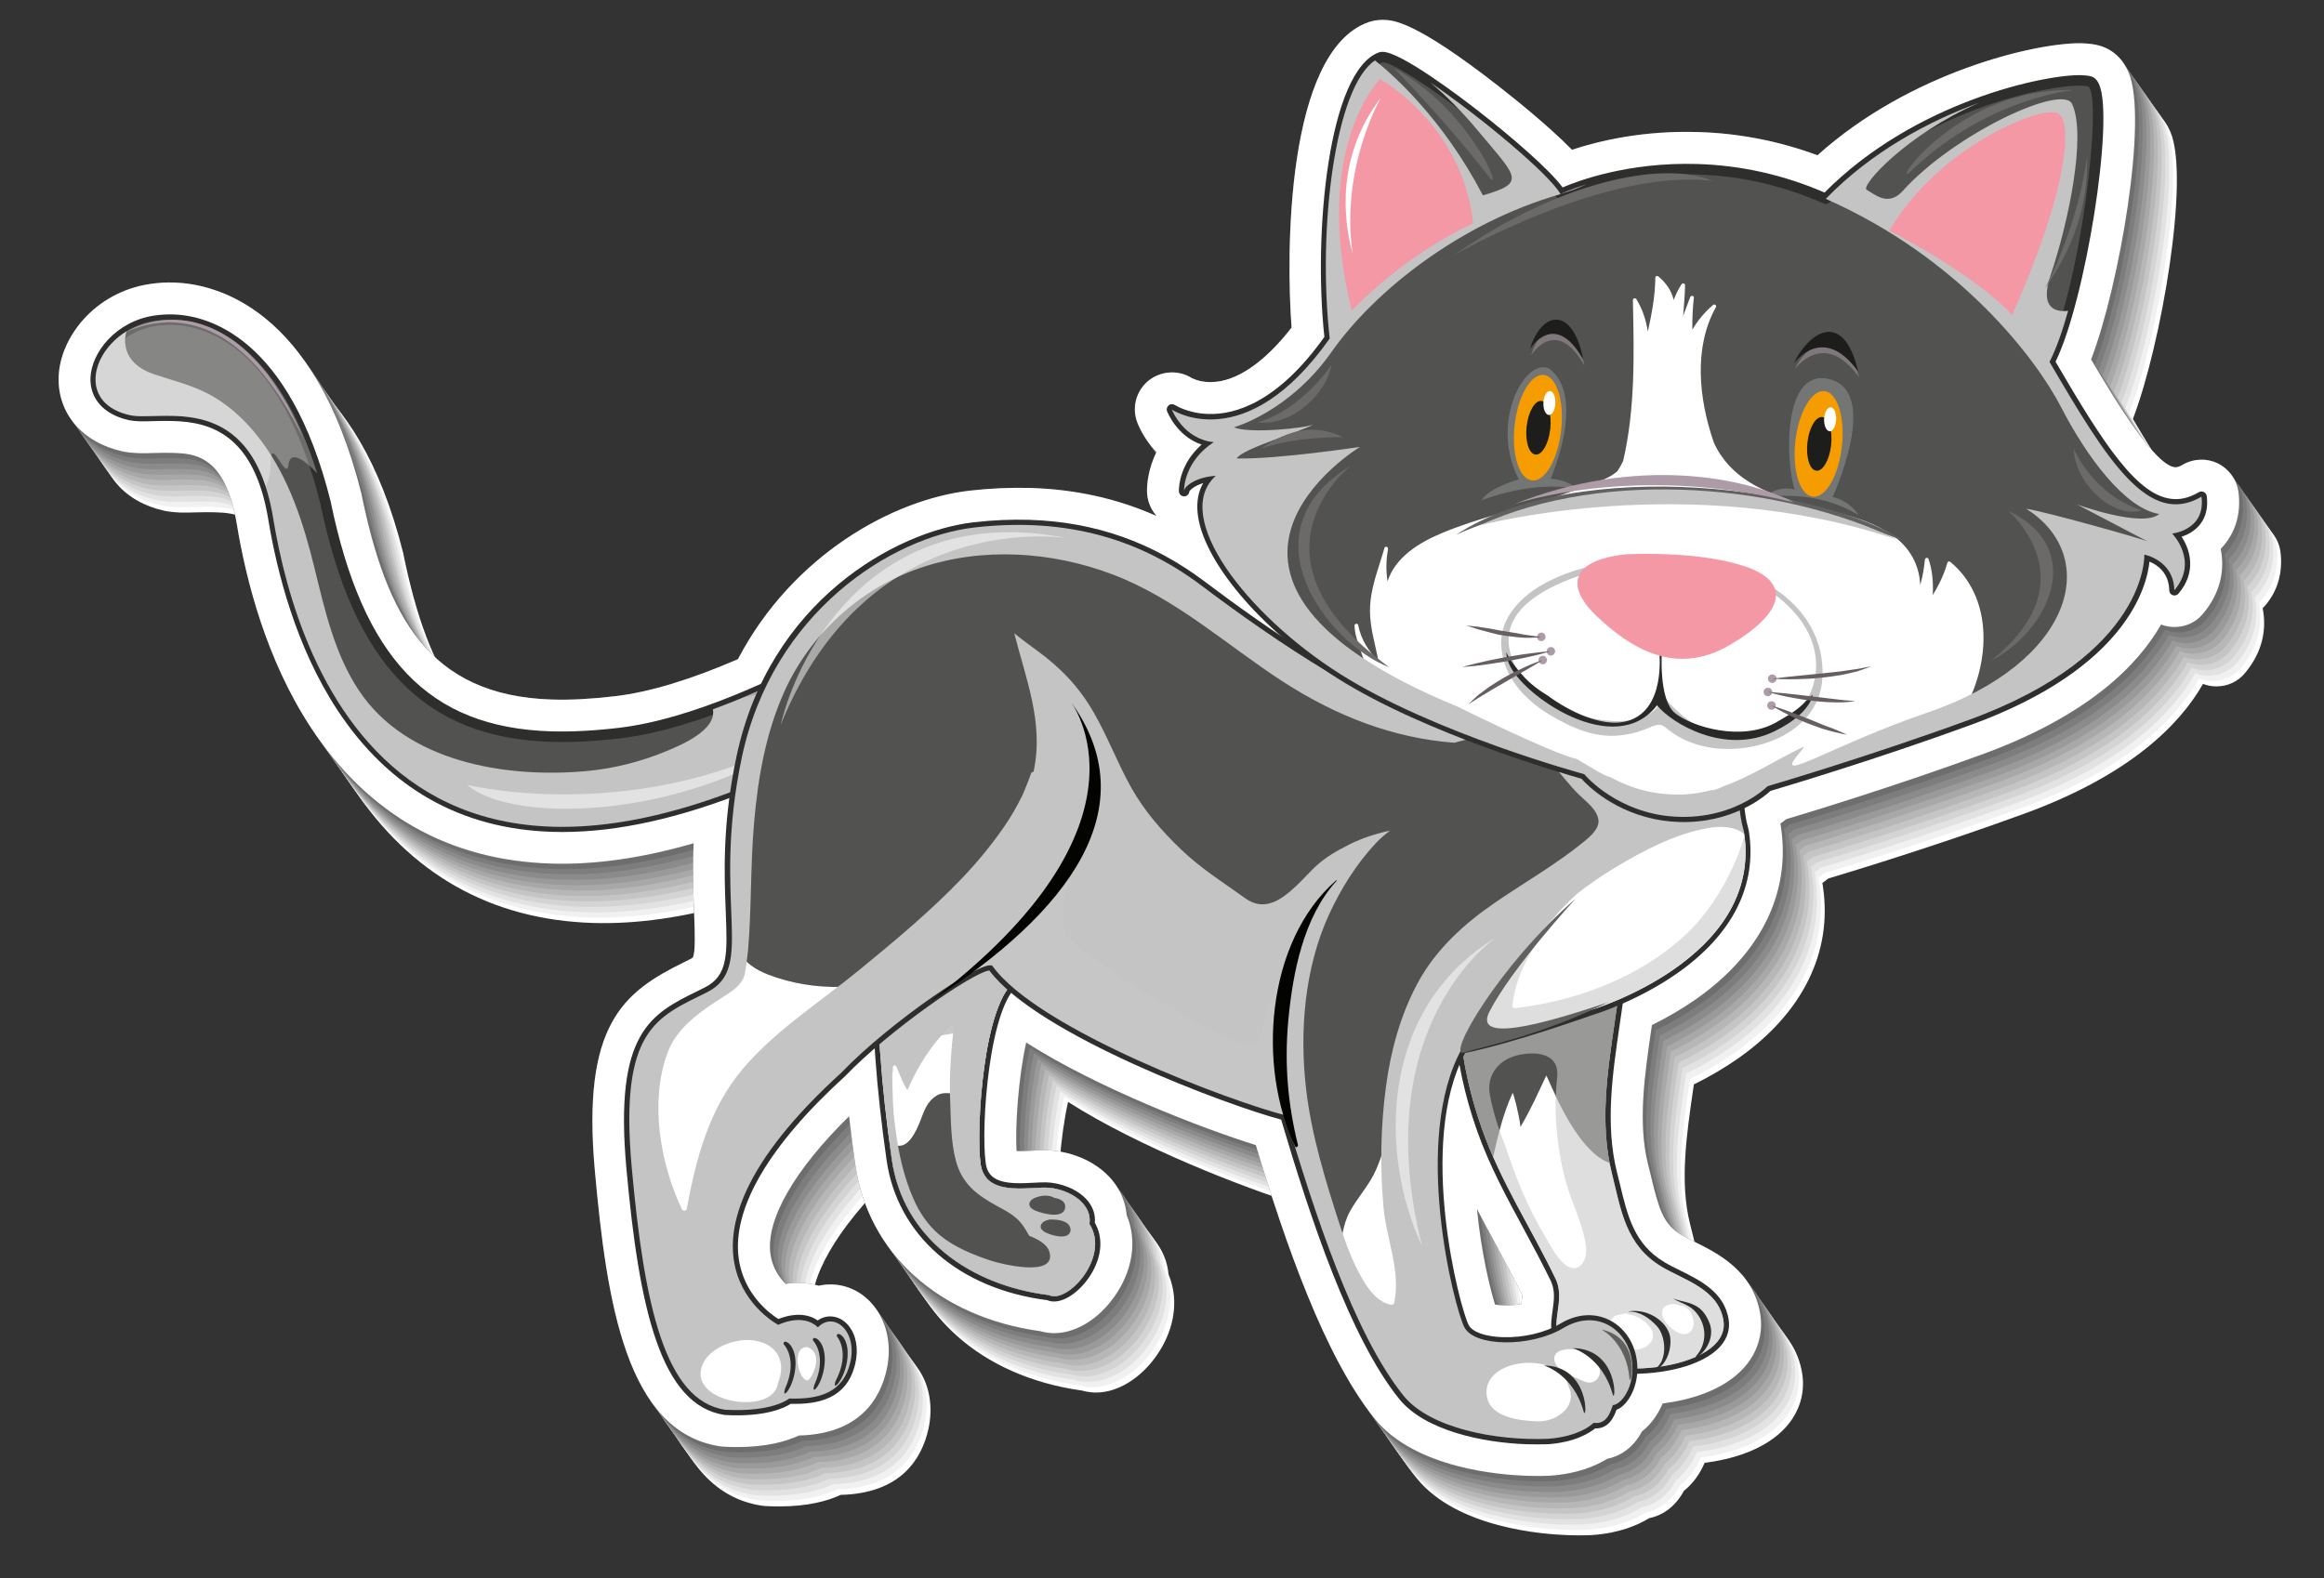 <?xml version="1.0" encoding="utf-8"?>
<!-- Generator: Adobe Illustrator 27.6.1, SVG Export Plug-In . SVG Version: 6.00 Build 0)  -->
<svg version="1.1" id="Layer_1" xmlns="http://www.w3.org/2000/svg" xmlns:xlink="http://www.w3.org/1999/xlink" x="0px" y="0px"
	 viewBox="0 0 354.15 240.58" style="enable-background:new 0 0 354.15 240.58;" xml:space="preserve">
<rect x="0" y="0" width="354.15" height="240.58" fill="#333333" stroke="none"/>
<style type="text/css">
	.st0{fill:#FFFFFF;}
	.st1{fill:#F1F1F1;}
	.st2{fill:#E2E2E2;}
	.st3{fill:#D4D4D4;}
	.st4{fill:#C5C5C5;}
	.st5{fill:#B7B7B7;}
	.st6{fill:#A8A8A8;}
	.st7{fill:#9A9A9A;}
	.st8{fill:#8B8B8B;}
	.st9{fill:#7D7D7D;}
	.st10{fill:#6E6E6E;}
	.st11{fill:#606060;}
	.st12{fill:#2E2E2D;}
	.st13{fill:#525251;}
	.st14{opacity:0.6;}
	.st15{fill:#C8C8C8;}
	.st16{opacity:0.5;}
	.st17{fill:#AD9BA8;}
	.st18{fill:#C4C4C4;}
	.st19{opacity:0.3;}
	.st20{opacity:0.7;fill:#AD9BA8;}
	.st21{opacity:0.5;fill:#FFFFFF;}
	.st22{opacity:0.6;fill:#C8C8C8;}
	.st23{fill:#616160;}
	.st24{fill:#030300;}
	.st25{fill:#6B6A69;}
	.st26{fill:none;}
	.st27{fill:#292A28;}
	.st28{fill:#F598A5;}
	.st29{fill:#747575;}
	.st30{fill:#F59C00;}
	.st31{fill:#1D1D1B;}
	.st32{fill:#665E63;}
</style>
<g>
	<g>
		<path class="st0" d="M238.21,207.84c-0.88,0.15-1.77,0.23-2.65,0.2c-0.57-0.02-1.02-0.07-1.35-0.13
			c-0.78-2.44-2.13-8.11-2.76-14.56c0.91,1.76,1.84,3.48,2.76,5.18l0.25,0.47c1.31,2.44,2.67,4.96,3.85,7.39
			C238.36,206.59,238.28,207.27,238.21,207.84z M344.31,79.69c-1.65-0.79-3.64-0.75-5.34,0.23c-0.29,0.17-0.71,0.38-1.06,0.38h0
			c-3.01-0.09-8.97-9.8-12.88-16.44c4.3-11.21,8.72-36.75,5.71-43.77c-0.86-2.05-2.42-3.49-4.42-4.06c-0.71-0.2-1.54-0.32-2.58-0.36
			c-0.15,0-0.31-0.01-0.48-0.01c-6.86,0-25.78,4.36-39.93,17.08c-5.85-2.16-11.93-3.35-18.11-3.54c-8.44-0.27-15.17,1.34-19.3,2.7
			c-3.73-3.81-9.31-8.23-11.26-9.75c-12.7-9.91-15.99-10.01-17.46-10.05c-0.03,0-0.11,0-0.14,0c-0.73,0-1.43,0.11-2.09,0.33
			c-0.04,0.01-0.08,0.03-0.12,0.04c-12.53,4.55-12.51,35.33-11.66,46.53c-4.16,5.37-8.49,8.31-12.31,8.31l-0.27,0
			c-1.55-0.04-2.54-0.56-2.69-0.65c-1.98-1.22-4.63-1.09-6.55,0.45c-1.9,1.57-2.57,4.16-1.66,6.44l0,0c0.24,0.62,1.1,2.56,2.88,4.44
			c-1.28,2.63-1.43,4.95-1.43,5.86v0.1c0,0.14,0.01,0.29,0.02,0.43c0.11,1.26,0.63,2.44,1.46,3.36c-5.97-2.66-12.34-4.08-19.26-4.29
			c-2.97-0.08-6.08,0.05-9.22,0.41c-11.74,1.35-27,9.81-35.34,25.69c-7.27,3.15-13.58,5.05-18.76,5.65c-3.61,0.42-6.75,0.59-9.6,0.5
			c-18.84-0.58-25.21-12.89-28.98-31.2c-0.01-0.07-0.03-0.13-0.04-0.2c-7.11-28.44-22.31-31.96-28.51-32.16
			c-1.26-0.04-2.53,0.04-3.78,0.23c-8.42,1.27-13.65,8.18-13.84,14.13c-0.19,5.56,3.61,10.01,9.73,11.36
			c0.68,0.14,1.4,0.22,2.44,0.27c0.78,0.02,1.66,0,2.49-0.03l0.12,0c0.83-0.02,1.63-0.04,2.63-0.01c3.18,0.1,7.98,0.25,9.75,10.92
			c1.38,8.39,4.45,20.57,11.27,30.94c8.73,13.28,21.06,20.26,36.64,20.74c6.62,0.2,13.89-0.83,21.69-3.1
			c-0.18,4.17-0.04,7.68,0.07,10.56c0.11,2.76,0.24,6.2-0.21,6.87c0,0-0.08,0.09-0.37,0.23l-0.96,0.48
			c-9.23,4.53-15.6,9.47-13.58,31.78c1.81,20.07,4.77,39.85,19.09,42.01c0.15,0.02,0.3,0.04,0.45,0.05
			c0.76,0.04,1.47,0.06,2.14,0.06c4.45,0,7.45-0.84,9.4-1.76c9.22-0.22,12.36-5.53,13.37-9.99c0.8-3.59,0.12-7.12-1.87-9.66
			c-1.66-2.15-4.1-3.38-6.7-3.38c-0.6,0-1.2,0.07-1.78,0.2c-0.85-0.26-1.76-0.41-2.7-0.44c-0.82-0.02-1.61,0.04-2.33,0.17
			c-0.96-0.96-2.05-2.5-2.32-4.63c-0.68-5.22,3.66-12.74,11.99-20.93c0.27,2.38,0.58,4.82,0.94,7.32
			c1.94,13.59,12.73,23.3,28.2,25.44c0.59,0.17,1.23,0.27,1.92,0.3c0.05,0,0.17,0,0.22,0c3.69,0,7.63-2.72,10.04-6.95
			c2.08-3.69,2.42-7.64,0.99-11.05c-0.16-1.92-0.92-3.77-2.21-5.33c-2.68-3.21-6.84-4.45-9.81-4.54l-0.51-0.01
			c-0.58,0-1.23,0.03-1.91,0.07c-0.58,0.03-1.18,0.06-1.78,0.06c-0.15,0-0.3,0-0.47-0.01c-0.03,0-0.05,0-0.08,0
			c-0.25-3.84,0.29-11.32,1.46-16.54c10.78,6.89,26.84,13.1,34.99,15.63c4.47,14.84,10.47,32.25,18.15,41.75
			c6.16,7.58,19.26,8.54,23.12,8.66c0.51,0.02,1.02,0.03,1.53,0.03c0.65,0,1.3-0.01,1.95-0.04c0.05,0,0.11-0.01,0.17-0.01
			c4.1-0.29,6.9-1.5,8.62-2.56c1.73-0.36,3.83-1.42,5.32-4.18c0.7-0.55,1.34-1.23,1.91-2.03c0.48-0.68,0.9-1.43,1.24-2.23
			c3.95-0.51,9.25-1.89,12.48-5.55c1.99-2.27,2.85-5.11,2.4-8.04c-1.07-6.63-6.49-9.31-10.13-11.11c-0.75-0.37-1.41-0.69-1.95-1.02
			c-2.72-1.62-3.4-4.01-4.57-8.91l-0.06-0.24c-0.13-0.56-0.27-1.13-0.41-1.64c-1.56-6.31-0.51-13.5,0.49-20.4l0.05-0.32
			c0.02-0.15,0.05-0.31,0.07-0.46c2.42-1.19,4.67-2.52,6.75-3.97c9.79-6.88,14.37-16.12,12.93-26.05c-0.02-0.23-0.06-0.45-0.11-0.68
			c0.34-0.24,0.63-0.47,0.89-0.68c3.85-1.15,16.73-5.08,29.87-9.88c16.05-5.86,23.67-13.51,27.25-19.79
			c0.05,0.02,0.11,0.04,0.16,0.06c0.04,0.02,0.09,0.03,0.13,0.04c0.57,0.19,1.17,0.28,1.77,0.28c1.7,0,3.29-0.75,4.3-1.99
			c2.79-3.28,3.35-6.83,2.73-9.92c0.23-0.24,0.45-0.48,0.65-0.74c1.22-1.52,2.56-4.15,2.05-8
			C347.21,82.17,346.06,80.55,344.31,79.69z"/>
		<path class="st1" d="M237.63,207.02c-0.88,0.15-1.77,0.22-2.65,0.19c-0.57-0.02-1.02-0.07-1.34-0.13
			c-0.78-2.44-2.13-8.11-2.76-14.56c0.91,1.76,1.84,3.48,2.76,5.18l0.25,0.47c1.31,2.44,2.67,4.96,3.85,7.39
			C237.78,205.77,237.7,206.44,237.63,207.02z M343.73,78.86c-1.65-0.8-3.64-0.76-5.34,0.23c-0.29,0.17-0.71,0.38-1.06,0.38h0
			c-3-0.09-8.97-9.8-12.88-16.44c4.3-11.21,8.7-36.74,5.71-43.77c-0.87-2.05-2.42-3.5-4.42-4.06c-0.71-0.2-1.54-0.32-2.58-0.36
			c-0.15-0.01-0.31-0.01-0.48-0.01c-6.86,0-25.78,4.36-39.93,17.08c-5.85-2.17-11.93-3.35-18.11-3.54
			c-8.44-0.27-15.17,1.34-19.3,2.7c-3.73-3.81-9.31-8.23-11.26-9.75c-12.7-9.91-15.99-10.01-17.46-10.05c-0.03,0-0.11,0-0.14,0
			c-0.73,0-1.43,0.12-2.09,0.33c-0.04,0.01-0.08,0.03-0.12,0.04c-12.53,4.55-12.51,35.33-11.66,46.53
			c-4.16,5.37-8.49,8.31-12.31,8.31l-0.27,0c-1.55-0.04-2.54-0.56-2.69-0.65c-1.98-1.22-4.64-1.1-6.54,0.45
			c-1.91,1.56-2.57,4.16-1.66,6.44l0,0c0.25,0.62,1.1,2.56,2.88,4.44c-1.28,2.63-1.43,4.95-1.43,5.86v0.1
			c0,0.14,0.01,0.29,0.02,0.43c0.11,1.26,0.63,2.44,1.46,3.36c-5.97-2.66-12.34-4.08-19.26-4.29c-2.97-0.08-6.08,0.05-9.22,0.41
			c-11.74,1.35-27,9.81-35.34,25.69c-7.27,3.15-13.58,5.05-18.76,5.65c-3.61,0.42-6.75,0.59-9.6,0.5
			c-18.84-0.59-25.14-12.91-28.98-31.2c-0.01-0.07-0.03-0.13-0.05-0.2c-7.25-28.41-22.31-31.95-28.51-32.16
			c-1.25-0.04-2.53,0.04-3.78,0.23c-8.42,1.27-13.65,8.18-13.84,14.13c-0.19,5.56,3.61,10.04,9.73,11.36
			c0.68,0.15,1.4,0.23,2.44,0.27c0.78,0.03,1.66,0,2.49-0.03l0.12,0c0.83-0.02,1.63-0.04,2.63-0.01c3.18,0.11,7.98,0.25,9.75,10.92
			c1.38,8.39,4.45,20.57,11.27,30.94c8.73,13.28,21.06,20.26,36.64,20.74c6.62,0.2,13.89-0.83,21.69-3.1
			c-0.18,4.17-0.04,7.68,0.07,10.56c0.11,2.76,0.24,6.2-0.21,6.88c0,0-0.08,0.09-0.37,0.23l-0.96,0.48
			c-9.23,4.53-15.6,9.47-13.58,31.78c1.81,20.07,4.76,39.88,19.09,42.01c0.15,0.02,0.3,0.04,0.45,0.05
			c0.76,0.04,1.47,0.06,2.14,0.06c4.45,0,7.45-0.84,9.4-1.76c9.22-0.22,12.36-5.53,13.37-9.99c0.8-3.59,0.11-7.11-1.87-9.66
			c-1.67-2.14-4.1-3.38-6.7-3.38c-0.6,0-1.2,0.07-1.78,0.2c-0.85-0.26-1.76-0.41-2.7-0.44c-0.82-0.02-1.61,0.04-2.33,0.17
			c-0.96-0.96-2.05-2.5-2.32-4.63c-0.68-5.22,3.66-12.74,11.99-20.93c0.27,2.38,0.58,4.82,0.94,7.32
			c1.94,13.59,12.73,23.3,28.2,25.44c0.59,0.17,1.23,0.27,1.92,0.3c0.05,0,0.17,0,0.22,0c3.69,0,7.64-2.71,10.04-6.95
			c2.09-3.69,2.42-7.64,0.99-11.05c-0.16-1.92-0.92-3.77-2.21-5.33c-2.68-3.22-6.84-4.45-9.81-4.54l-0.51-0.01
			c-0.58,0-1.23,0.03-1.91,0.07c-0.58,0.03-1.18,0.06-1.78,0.06c-0.15,0-0.3,0-0.47-0.01c-0.03,0-0.05,0-0.08,0
			c-0.25-3.84,0.29-11.32,1.46-16.54c10.78,6.89,26.84,13.1,34.99,15.63c4.47,14.84,10.47,32.25,18.15,41.75
			c6.16,7.58,19.26,8.54,23.12,8.66c0.51,0.02,1.02,0.03,1.53,0.03c0.65,0,1.3-0.01,1.95-0.04c0.06,0,0.11-0.01,0.17-0.01
			c4.1-0.29,6.9-1.5,8.62-2.56c1.73-0.36,3.83-1.42,5.32-4.18c0.7-0.55,1.34-1.23,1.91-2.03c0.48-0.68,0.9-1.43,1.24-2.23
			c3.95-0.51,9.25-1.89,12.48-5.55c1.99-2.27,2.86-5.11,2.4-8.04c-1.04-6.64-6.49-9.31-10.13-11.11c-0.75-0.37-1.4-0.7-1.95-1.02
			c-2.72-1.63-3.4-4.01-4.57-8.91l-0.06-0.24c-0.13-0.56-0.28-1.13-0.41-1.64c-1.61-6.3-0.51-13.5,0.49-20.4l0.05-0.32
			c0.02-0.15,0.05-0.31,0.07-0.46c2.41-1.19,4.67-2.52,6.75-3.97c9.79-6.88,14.37-16.12,12.93-26.05c-0.02-0.23-0.06-0.45-0.11-0.68
			c0.34-0.24,0.64-0.47,0.89-0.68c3.85-1.15,16.73-5.08,29.87-9.87c16.05-5.86,23.66-13.51,27.25-19.79
			c0.05,0.02,0.11,0.04,0.16,0.06c0.04,0.02,0.09,0.03,0.13,0.04c0.57,0.19,1.17,0.28,1.77,0.28c1.7,0,3.27-0.76,4.3-1.99
			c2.76-3.31,3.35-6.83,2.73-9.92c0.23-0.24,0.44-0.48,0.65-0.74c1.21-1.53,2.56-4.15,2.05-8
			C346.63,81.34,345.48,79.72,343.73,78.86z"/>
		<path class="st2" d="M237.05,206.2c-0.88,0.15-1.77,0.22-2.65,0.2c-0.57-0.02-1.02-0.07-1.35-0.13
			c-0.78-2.44-2.13-8.11-2.76-14.57c0.91,1.76,1.84,3.48,2.76,5.18l0.25,0.47c1.31,2.44,2.67,4.96,3.85,7.39
			C237.2,204.94,237.12,205.62,237.05,206.2z M343.15,78.04c-1.65-0.8-3.64-0.76-5.34,0.23c-0.29,0.17-0.71,0.38-1.06,0.38h0
			c-3.01-0.09-8.97-9.8-12.88-16.44c4.3-11.21,8.7-36.74,5.71-43.77c-0.87-2.05-2.42-3.5-4.42-4.06c-0.71-0.2-1.54-0.32-2.58-0.36
			c-0.15,0-0.31-0.01-0.48-0.01c-6.86,0-25.78,4.36-39.93,17.08c-5.85-2.17-11.93-3.35-18.11-3.54c-8.44-0.27-15.17,1.34-19.3,2.71
			c-3.73-3.81-9.31-8.23-11.26-9.75c-12.7-9.91-15.99-10.03-17.45-10.05c-0.03,0-0.11,0-0.14,0c-0.73,0-1.44,0.11-2.09,0.33
			c-0.04,0.01-0.08,0.03-0.12,0.04c-12.54,4.52-12.51,35.33-11.66,46.53c-4.16,5.37-8.49,8.31-12.31,8.31l-0.27,0
			c-1.55-0.04-2.54-0.56-2.69-0.65c-1.98-1.22-4.65-1.1-6.55,0.45c-1.91,1.56-2.57,4.16-1.66,6.44l0,0c0.24,0.62,1.1,2.56,2.88,4.44
			c-1.28,2.63-1.43,4.95-1.43,5.86v0.1c0,0.14,0.01,0.29,0.02,0.43c0.11,1.26,0.63,2.44,1.46,3.36c-5.97-2.66-12.34-4.08-19.26-4.29
			c-2.97-0.08-6.08,0.05-9.22,0.41c-11.74,1.35-27,9.81-35.34,25.69c-7.27,3.15-13.58,5.05-18.76,5.66
			c-3.61,0.42-6.75,0.59-9.59,0.5c-18.84-0.59-25.04-12.93-28.98-31.2c-0.01-0.07-0.03-0.13-0.05-0.2
			c-7.25-28.41-22.31-31.95-28.51-32.16c-1.25-0.04-2.53,0.04-3.78,0.23C19.58,52,14.35,58.92,14.15,64.87
			c-0.19,5.56,3.61,10.04,9.73,11.35c0.68,0.15,1.4,0.23,2.44,0.27c0.78,0.03,1.66,0,2.49-0.03l0.12,0c0.83-0.02,1.63-0.04,2.63,0
			c3.18,0.11,7.98,0.25,9.75,10.92c1.38,8.39,4.45,20.57,11.27,30.94c8.73,13.28,21.06,20.26,36.64,20.74
			c6.62,0.21,13.89-0.83,21.69-3.1c-0.18,4.17-0.04,7.68,0.07,10.56c0.11,2.76,0.24,6.2-0.21,6.87c0,0-0.08,0.09-0.37,0.23
			l-0.96,0.48c-9.23,4.53-15.6,9.47-13.58,31.78c1.81,20.07,4.76,39.89,19.09,42.01c0.15,0.02,0.3,0.04,0.45,0.05
			c0.76,0.04,1.47,0.06,2.15,0.06c4.45,0,7.45-0.84,9.4-1.76c9.22-0.22,12.36-5.53,13.36-9.99c0.8-3.59,0.11-7.11-1.87-9.66
			c-1.67-2.14-4.1-3.38-6.7-3.38c-0.6,0-1.2,0.07-1.78,0.2c-0.86-0.26-1.76-0.41-2.7-0.44c-0.82-0.02-1.61,0.04-2.33,0.17
			c-0.96-0.96-2.05-2.5-2.33-4.63c-0.68-5.22,3.66-12.74,11.99-20.93c0.27,2.38,0.58,4.82,0.94,7.32
			c1.94,13.59,12.72,23.3,28.2,25.44c0.59,0.17,1.23,0.28,1.92,0.3c0.05,0,0.18,0,0.22,0c3.69,0,7.64-2.71,10.04-6.95
			c2.09-3.69,2.42-7.64,0.99-11.05c-0.16-1.92-0.92-3.77-2.21-5.33c-2.68-3.21-6.84-4.45-9.81-4.54l-0.51-0.01
			c-0.58,0-1.23,0.03-1.91,0.07c-0.58,0.03-1.18,0.06-1.78,0.06c-0.15,0-0.3,0-0.47-0.01c-0.03,0-0.05,0-0.08,0
			c-0.25-3.83,0.29-11.32,1.46-16.54c10.77,6.89,26.84,13.1,34.99,15.63c4.47,14.84,10.47,32.25,18.15,41.75
			c6.16,7.58,19.26,8.54,23.12,8.66c0.51,0.02,1.02,0.02,1.53,0.02c0.65,0,1.3-0.01,1.95-0.04c0.05,0,0.11-0.01,0.17-0.01
			c4.1-0.29,6.9-1.5,8.62-2.56c1.73-0.36,3.83-1.42,5.31-4.18c0.7-0.55,1.34-1.23,1.91-2.03c0.48-0.68,0.9-1.43,1.24-2.23
			c3.95-0.51,9.26-1.89,12.48-5.55c1.99-2.27,2.86-5.11,2.4-8.04c-1.04-6.64-6.49-9.31-10.13-11.11c-0.75-0.37-1.4-0.69-1.95-1.02
			c-2.72-1.63-3.4-4.01-4.57-8.91l-0.06-0.24c-0.13-0.56-0.28-1.13-0.41-1.64c-1.61-6.3-0.51-13.5,0.49-20.4l0.05-0.32
			c0.02-0.15,0.05-0.31,0.07-0.46c2.41-1.19,4.67-2.52,6.75-3.97c9.79-6.88,14.37-16.12,12.93-26.05c-0.02-0.23-0.06-0.45-0.11-0.68
			c0.34-0.24,0.63-0.47,0.89-0.68c3.85-1.15,16.73-5.08,29.87-9.87c16.05-5.86,23.67-13.51,27.25-19.79
			c0.05,0.02,0.11,0.04,0.16,0.06c0.04,0.02,0.09,0.03,0.13,0.04c0.57,0.19,1.17,0.28,1.77,0.28c1.7,0,3.27-0.76,4.3-1.99
			c2.76-3.31,3.35-6.83,2.73-9.92c0.23-0.24,0.44-0.48,0.65-0.74c1.21-1.53,2.56-4.15,2.05-8C346.05,80.52,344.9,78.89,343.15,78.04
			z"/>
		<path class="st3" d="M236.47,205.37c-0.88,0.15-1.77,0.22-2.65,0.2c-0.57-0.02-1.02-0.07-1.35-0.14
			c-0.78-2.44-2.12-8.11-2.76-14.56c0.91,1.76,1.84,3.48,2.76,5.18l0.25,0.47c1.32,2.44,2.67,4.96,3.85,7.39
			C236.62,204.12,236.54,204.79,236.47,205.37z M342.57,77.21c-1.65-0.8-3.64-0.76-5.34,0.23c-0.3,0.17-0.71,0.38-1.06,0.38l0,0
			c-3.01-0.09-8.97-9.79-12.88-16.43c4.3-11.21,8.7-36.74,5.71-43.77c-0.87-2.05-2.42-3.5-4.42-4.06c-0.71-0.2-1.54-0.32-2.58-0.36
			c-0.15,0-0.31-0.01-0.48-0.01c-6.86,0-25.78,4.36-39.93,17.08c-5.85-2.16-11.93-3.35-18.11-3.54c-8.44-0.27-15.17,1.34-19.3,2.71
			c-3.73-3.81-9.31-8.23-11.26-9.75c-12.7-9.91-15.99-10.01-17.45-10.05c-0.03,0-0.11,0-0.14,0c-0.73,0-1.43,0.12-2.09,0.33
			c-0.04,0.01-0.08,0.03-0.12,0.04c-12.59,4.38-12.51,35.33-11.66,46.53c-4.16,5.37-8.49,8.31-12.31,8.31l-0.27,0
			c-1.55-0.04-2.54-0.56-2.69-0.65c-1.98-1.22-4.65-1.1-6.55,0.45c-1.91,1.56-2.57,4.16-1.66,6.44h0c0.24,0.62,1.1,2.56,2.88,4.44
			c-1.28,2.63-1.43,4.95-1.43,5.86v0.1c0,0.15,0.01,0.29,0.02,0.43c0.11,1.26,0.63,2.44,1.46,3.36c-5.97-2.66-12.34-4.08-19.26-4.29
			c-2.97-0.08-6.08,0.05-9.22,0.41c-11.74,1.35-26.99,9.81-35.34,25.69c-7.27,3.15-13.58,5.05-18.76,5.65
			c-3.61,0.42-6.75,0.59-9.6,0.5c-18.84-0.59-25.14-12.91-28.98-31.2c-0.01-0.07-0.03-0.13-0.04-0.2
			C52.21,53.5,37.4,49.89,31.2,49.68c-1.26-0.04-2.53,0.04-3.78,0.22C19,51.18,13.77,58.09,13.57,64.04
			c-0.19,5.56,3.61,10.04,9.73,11.35c0.68,0.14,1.4,0.23,2.44,0.27c0.78,0.03,1.66,0,2.49-0.03l0.12,0
			c0.83-0.02,1.63-0.04,2.63-0.01c3.18,0.11,7.98,0.25,9.75,10.92c1.38,8.39,4.45,20.57,11.27,30.94
			c8.73,13.28,21.06,20.26,36.64,20.74c6.62,0.2,13.89-0.83,21.69-3.09c-0.18,4.16-0.04,7.68,0.07,10.56
			c0.11,2.76,0.25,6.2-0.21,6.87c0,0-0.08,0.09-0.37,0.23l-0.96,0.48c-9.23,4.53-15.6,9.47-13.58,31.78
			c1.81,20.07,4.76,39.93,19.09,42.01c0.15,0.02,0.3,0.04,0.45,0.05c0.76,0.04,1.47,0.06,2.14,0.06c4.45,0,7.45-0.84,9.4-1.76
			c9.22-0.22,12.36-5.53,13.36-9.99c0.8-3.59,0.11-7.11-1.87-9.66c-1.67-2.14-4.1-3.38-6.7-3.38c-0.6,0-1.2,0.07-1.78,0.2
			c-0.85-0.26-1.76-0.41-2.7-0.44c-0.82-0.02-1.61,0.05-2.33,0.17c-0.96-0.96-2.05-2.5-2.32-4.63c-0.68-5.22,3.66-12.74,11.99-20.93
			c0.27,2.38,0.58,4.82,0.93,7.32c1.94,13.59,12.73,23.3,28.2,25.44c0.59,0.17,1.23,0.27,1.92,0.3c0.05,0,0.17,0,0.22,0
			c3.69,0,7.64-2.71,10.04-6.94c2.09-3.69,2.42-7.64,0.99-11.05c-0.16-1.92-0.92-3.77-2.21-5.33c-2.68-3.21-6.84-4.45-9.81-4.54
			l-0.51-0.01c-0.58,0-1.23,0.03-1.91,0.07c-0.58,0.03-1.18,0.06-1.77,0.06c-0.15,0-0.3,0-0.47-0.01c-0.03,0-0.05,0-0.08,0
			c-0.25-3.83,0.29-11.32,1.46-16.55c10.77,6.89,26.84,13.1,34.98,15.63c4.47,14.84,10.47,32.25,18.15,41.75
			c6.16,7.58,19.26,8.54,23.12,8.66c0.51,0.02,1.02,0.02,1.53,0.02c0.65,0,1.3-0.01,1.96-0.04c0.05,0,0.11-0.01,0.17-0.01
			c4.11-0.25,6.9-1.5,8.62-2.56c1.73-0.36,3.83-1.42,5.31-4.18c0.7-0.55,1.34-1.23,1.91-2.03c0.48-0.68,0.9-1.43,1.24-2.23
			c3.95-0.51,9.25-1.89,12.48-5.55c1.99-2.27,2.86-5.11,2.4-8.04c-1.04-6.64-6.49-9.31-10.13-11.11c-0.75-0.37-1.41-0.7-1.95-1.02
			c-2.72-1.63-3.4-4.01-4.57-8.91l-0.06-0.24c-0.13-0.56-0.27-1.13-0.4-1.64c-1.6-6.3-0.52-13.49,0.49-20.4l0.05-0.32
			c0.02-0.15,0.05-0.31,0.07-0.46c2.42-1.19,4.67-2.52,6.75-3.97c9.79-6.88,14.37-16.12,12.93-26.05c-0.02-0.23-0.06-0.45-0.11-0.68
			c0.34-0.24,0.63-0.47,0.89-0.68c3.85-1.15,16.73-5.08,29.87-9.87c16.05-5.86,23.67-13.51,27.26-19.79
			c0.05,0.02,0.11,0.04,0.16,0.06c0.04,0.01,0.09,0.03,0.13,0.04c0.57,0.19,1.17,0.28,1.77,0.28c1.7,0,3.27-0.76,4.3-1.99
			c2.76-3.31,3.35-6.83,2.73-9.92c0.23-0.24,0.45-0.48,0.65-0.74c1.21-1.53,2.56-4.15,2.05-8
			C345.47,79.69,344.32,78.07,342.57,77.21z"/>
		<path class="st4" d="M235.89,204.55c-0.88,0.15-1.77,0.22-2.65,0.2c-0.57-0.02-1.02-0.07-1.34-0.14
			c-0.78-2.44-2.13-8.11-2.76-14.56c0.91,1.76,1.84,3.48,2.76,5.18l0.25,0.47c1.31,2.44,2.67,4.96,3.85,7.39
			C236.04,203.29,235.96,203.97,235.89,204.55z M341.99,76.39c-1.65-0.81-3.64-0.76-5.34,0.23c-0.29,0.17-0.71,0.38-1.06,0.38l0,0
			c-3.01-0.09-8.97-9.79-12.88-16.44c4.3-11.21,8.7-36.74,5.71-43.77c-0.87-2.05-2.42-3.5-4.42-4.06c-0.71-0.2-1.54-0.32-2.58-0.36
			c-0.15-0.01-0.31-0.01-0.48-0.01c-6.86,0-25.78,4.36-39.93,17.08c-5.85-2.16-11.93-3.35-18.11-3.54
			c-8.44-0.27-15.17,1.34-19.3,2.7c-3.73-3.81-9.31-8.23-11.26-9.75c-12.7-9.91-15.99-10.03-17.46-10.05c-0.03,0-0.11,0-0.14,0
			c-0.73,0-1.44,0.11-2.09,0.33c-0.04,0.01-0.08,0.03-0.12,0.04c-12.53,4.55-12.51,35.33-11.66,46.53
			c-4.16,5.37-8.49,8.31-12.31,8.31l-0.27,0c-1.55-0.04-2.54-0.56-2.69-0.65c-1.98-1.22-4.64-1.1-6.54,0.45
			c-1.91,1.56-2.57,4.16-1.66,6.44l0,0c0.25,0.62,1.1,2.56,2.88,4.44c-1.28,2.63-1.43,4.95-1.43,5.86v0.1
			c0,0.14,0.01,0.29,0.02,0.43c0.11,1.26,0.63,2.44,1.46,3.36c-5.97-2.66-12.34-4.08-19.26-4.29c-2.97-0.08-6.08,0.05-9.22,0.41
			c-11.74,1.35-27,9.81-35.34,25.69c-7.27,3.15-13.58,5.05-18.76,5.65c-3.61,0.42-6.75,0.59-9.6,0.5
			c-18.84-0.59-25.14-12.91-28.98-31.2c-0.01-0.07-0.03-0.13-0.05-0.2c-7.25-28.41-22.31-31.95-28.51-32.16
			c-1.25-0.04-2.53,0.04-3.78,0.22c-8.42,1.27-13.65,8.18-13.84,14.13c-0.19,5.56,3.61,10.04,9.73,11.36
			c0.68,0.15,1.4,0.23,2.44,0.27c0.78,0.03,1.66,0,2.49-0.03l0.12,0c0.83-0.02,1.63-0.04,2.63-0.01c3.18,0.11,7.98,0.25,9.75,10.92
			c1.38,8.39,4.45,20.57,11.27,30.94c8.73,13.28,21.06,20.26,36.64,20.74c6.62,0.2,13.89-0.83,21.69-3.1
			c-0.18,4.17-0.04,7.68,0.07,10.56c0.11,2.76,0.24,6.2-0.21,6.87c0,0-0.08,0.09-0.37,0.23l-0.96,0.48
			c-9.23,4.53-15.6,9.47-13.58,31.78c1.81,20.07,4.77,39.85,19.09,42.01c0.15,0.02,0.3,0.04,0.45,0.05
			c0.76,0.04,1.47,0.06,2.14,0.06c4.45,0,7.45-0.84,9.4-1.76c9.22-0.23,12.36-5.53,13.37-9.99c0.8-3.59,0.11-7.11-1.87-9.66
			c-1.67-2.14-4.1-3.37-6.7-3.37c-0.6,0-1.2,0.07-1.78,0.2c-0.86-0.26-1.76-0.41-2.71-0.44c-0.82-0.02-1.61,0.04-2.33,0.17
			c-0.96-0.96-2.05-2.5-2.32-4.62c-0.68-5.22,3.66-12.74,11.99-20.93c0.27,2.38,0.58,4.82,0.94,7.32
			c1.94,13.59,12.73,23.3,28.2,25.44c0.59,0.17,1.23,0.31,1.91,0.3c0.05,0,0.17,0,0.22,0c3.69,0,7.64-2.71,10.04-6.95
			c2.09-3.69,2.42-7.64,0.99-11.05c-0.16-1.92-0.91-3.77-2.21-5.33c-2.67-3.22-6.84-4.45-9.81-4.54l-0.51-0.01
			c-0.58,0-1.23,0.03-1.91,0.07c-0.58,0.03-1.18,0.06-1.78,0.06c-0.15,0-0.3,0-0.47-0.01c-0.03,0-0.05,0-0.08,0
			c-0.25-3.83,0.29-11.32,1.46-16.54c10.78,6.89,26.84,13.1,34.99,15.63c4.47,14.84,10.47,32.25,18.15,41.75
			c6.16,7.58,19.26,8.54,23.12,8.66c0.51,0.02,1.02,0.02,1.53,0.02c0.65,0,1.3-0.01,1.95-0.04c0.06,0,0.11-0.01,0.17-0.01
			c4.1-0.29,6.9-1.5,8.62-2.56c1.73-0.36,3.83-1.42,5.32-4.18c0.7-0.55,1.34-1.23,1.91-2.03c0.48-0.68,0.9-1.43,1.24-2.23
			c3.95-0.51,9.25-1.89,12.48-5.55c1.99-2.27,2.86-5.11,2.4-8.04c-1.04-6.64-6.49-9.31-10.13-11.11c-0.75-0.37-1.4-0.7-1.95-1.02
			c-2.72-1.63-3.4-4.01-4.57-8.9l-0.06-0.24c-0.13-0.56-0.28-1.13-0.41-1.64c-1.61-6.3-0.51-13.49,0.49-20.4l0.05-0.32
			c0.02-0.15,0.05-0.31,0.07-0.46c2.41-1.19,4.67-2.52,6.75-3.97c9.79-6.88,14.37-16.12,12.93-26.05c-0.02-0.23-0.06-0.45-0.11-0.68
			c0.34-0.24,0.63-0.47,0.89-0.68c3.85-1.15,16.73-5.08,29.87-9.87c16.05-5.86,23.67-13.51,27.25-19.79
			c0.05,0.02,0.11,0.04,0.16,0.06c0.04,0.01,0.09,0.03,0.13,0.04c0.58,0.18,1.17,0.28,1.77,0.28c1.7,0,3.27-0.76,4.3-1.99
			c2.76-3.31,3.35-6.83,2.73-9.92c0.23-0.23,0.44-0.48,0.65-0.74c1.21-1.53,2.56-4.15,2.05-8C344.9,78.87,343.74,77.25,341.99,76.39
			z"/>
		<path class="st5" d="M235.31,203.72c-0.88,0.15-1.77,0.22-2.65,0.2c-0.57-0.02-1.02-0.07-1.34-0.13
			c-0.78-2.44-2.13-8.11-2.76-14.57c0.91,1.76,1.84,3.48,2.76,5.18l0.25,0.47c1.31,2.44,2.67,4.96,3.85,7.39
			C235.47,202.47,235.39,203.15,235.31,203.72z M341.42,75.57c-1.65-0.8-3.64-0.76-5.34,0.22c-0.29,0.17-0.71,0.38-1.06,0.38h0
			c-3.01-0.09-8.97-9.79-12.88-16.43c4.3-11.21,8.7-36.74,5.71-43.77c-0.87-2.05-2.42-3.5-4.42-4.06c-0.71-0.2-1.54-0.33-2.59-0.36
			c-0.15,0-0.31-0.01-0.48-0.01c-6.86,0-25.78,4.36-39.93,17.08c-5.85-2.16-11.93-3.35-18.11-3.54c-8.44-0.27-15.17,1.34-19.3,2.71
			c-3.73-3.81-9.31-8.23-11.26-9.75c-12.7-9.91-15.99-10.01-17.46-10.05c-0.03,0-0.11,0-0.14,0c-0.73,0-1.44,0.11-2.09,0.33
			c-0.04,0.01-0.08,0.03-0.12,0.04c-12.56,4.48-12.51,35.33-11.66,46.53c-4.16,5.37-8.49,8.31-12.31,8.31l-0.27,0
			c-1.55-0.04-2.54-0.56-2.69-0.65c-1.98-1.22-4.65-1.1-6.55,0.45c-1.91,1.56-2.57,4.16-1.66,6.44h0c0.24,0.62,1.1,2.56,2.88,4.44
			c-1.28,2.63-1.43,4.95-1.43,5.86v0.1c0,0.14,0.01,0.29,0.02,0.43c0.11,1.26,0.63,2.44,1.46,3.36c-5.97-2.66-12.34-4.08-19.26-4.29
			c-2.97-0.08-6.08,0.05-9.22,0.41c-11.74,1.36-27,9.82-35.34,25.69c-7.27,3.15-13.58,5.05-18.76,5.65c-3.61,0.42-6.75,0.59-9.6,0.5
			C68.73,111,62.56,98.65,58.6,80.39c-0.01-0.07-0.03-0.13-0.05-0.2c-7.3-28.39-22.31-31.95-28.51-32.16
			c-1.25-0.04-2.53,0.03-3.78,0.22c-8.41,1.27-13.65,8.18-13.84,14.13c-0.19,5.56,3.61,10.04,9.73,11.35
			c0.68,0.15,1.4,0.23,2.44,0.27c0.78,0.03,1.66,0,2.49-0.03l0.12,0c0.83-0.02,1.63-0.04,2.63-0.01c3.18,0.11,7.98,0.25,9.75,10.92
			c1.38,8.39,4.45,20.57,11.27,30.94c8.73,13.28,21.06,20.26,36.64,20.74c6.62,0.21,13.89-0.83,21.69-3.1
			c-0.18,4.17-0.04,7.68,0.07,10.56c0.11,2.76,0.25,6.2-0.21,6.87c0,0-0.08,0.09-0.37,0.23l-0.96,0.48
			c-9.23,4.54-15.6,9.47-13.58,31.78c1.81,20.07,4.76,39.89,19.09,42.01c0.15,0.02,0.3,0.04,0.45,0.05
			c0.76,0.04,1.47,0.06,2.15,0.06c4.45,0,7.45-0.84,9.4-1.76c9.22-0.22,12.36-5.53,13.37-9.99c0.8-3.59,0.11-7.11-1.87-9.66
			c-1.67-2.14-4.1-3.38-6.7-3.38c-0.6,0-1.2,0.07-1.78,0.2c-0.86-0.26-1.76-0.41-2.71-0.44c-0.82-0.02-1.61,0.04-2.33,0.17
			c-0.96-0.96-2.05-2.49-2.33-4.62c-0.68-5.22,3.66-12.74,11.99-20.93c0.27,2.38,0.58,4.82,0.94,7.32
			c1.94,13.59,12.73,23.3,28.2,25.44c0.59,0.17,1.23,0.28,1.92,0.3c0.05,0,0.17,0,0.22,0c3.69,0,7.64-2.71,10.04-6.94
			c2.09-3.69,2.42-7.65,0.99-11.05c-0.16-1.92-0.91-3.77-2.21-5.33c-2.67-3.22-6.84-4.45-9.81-4.53l-0.51-0.01
			c-0.58,0-1.23,0.03-1.91,0.07c-0.58,0.03-1.18,0.06-1.78,0.06c-0.15,0-0.3,0-0.47-0.01c-0.03,0-0.05,0-0.08,0
			c-0.24-3.83,0.3-11.32,1.46-16.55c10.78,6.89,26.84,13.1,34.99,15.63c4.47,14.84,10.47,32.25,18.15,41.75
			c6.16,7.58,19.26,8.54,23.12,8.66c0.51,0.02,1.02,0.02,1.53,0.02c0.65,0,1.3-0.01,1.95-0.04c0.05,0,0.11-0.01,0.17-0.01
			c4.11-0.25,6.9-1.5,8.62-2.56c1.73-0.36,3.83-1.42,5.31-4.19c0.7-0.55,1.34-1.23,1.91-2.03c0.48-0.68,0.9-1.43,1.24-2.23
			c3.95-0.51,9.25-1.89,12.48-5.55c1.99-2.27,2.86-5.11,2.4-8.04c-1.04-6.64-6.49-9.31-10.13-11.11c-0.75-0.37-1.4-0.69-1.95-1.02
			c-2.72-1.63-3.4-4.02-4.57-8.91l-0.06-0.24c-0.13-0.56-0.28-1.13-0.41-1.64c-1.61-6.3-0.51-13.49,0.49-20.4l0.05-0.32
			c0.02-0.16,0.05-0.31,0.07-0.46c2.42-1.19,4.67-2.52,6.75-3.97c9.79-6.88,14.37-16.12,12.93-26.05c-0.02-0.23-0.06-0.45-0.11-0.68
			c0.34-0.24,0.63-0.47,0.89-0.68c3.85-1.15,16.73-5.08,29.87-9.88c16.05-5.86,23.67-13.51,27.26-19.79
			c0.05,0.02,0.11,0.04,0.16,0.06c0.04,0.01,0.09,0.03,0.13,0.04c0.57,0.19,1.17,0.28,1.77,0.28c1.7,0,3.27-0.76,4.3-1.99
			c2.76-3.31,3.35-6.83,2.73-9.92c0.23-0.24,0.45-0.48,0.65-0.74c1.21-1.53,2.56-4.15,2.05-8
			C344.32,78.05,343.17,76.42,341.42,75.57z"/>
		<path class="st6" d="M234.73,202.9c-0.88,0.15-1.77,0.22-2.65,0.2c-0.57-0.02-1.02-0.07-1.35-0.14
			c-0.78-2.44-2.13-8.11-2.76-14.56c0.91,1.76,1.84,3.48,2.76,5.18l0.25,0.47c1.31,2.44,2.67,4.96,3.85,7.39
			C234.89,201.65,234.81,202.32,234.73,202.9z M340.83,74.74c-1.65-0.81-3.65-0.76-5.34,0.23c-0.29,0.17-0.71,0.38-1.06,0.38h0
			c-3.01-0.09-8.97-9.8-12.88-16.44c4.3-11.21,8.7-36.74,5.71-43.77c-0.87-2.05-2.42-3.5-4.42-4.06c-0.71-0.2-1.54-0.32-2.59-0.36
			c-0.15-0.01-0.31-0.01-0.48-0.01c-6.86,0-25.78,4.36-39.93,17.08c-5.85-2.16-11.93-3.35-18.11-3.54
			c-8.44-0.27-15.17,1.34-19.3,2.7c-3.73-3.81-9.31-8.23-11.26-9.75c-12.7-9.91-15.99-9.98-17.46-10.05c-0.03,0-0.11,0-0.14,0
			c-0.73,0-1.44,0.1-2.09,0.33c-0.04,0.01-0.08,0.03-0.12,0.04c-12.51,4.62-12.51,35.33-11.66,46.53c-4.16,5.37-8.49,8.3-12.31,8.3
			l-0.27,0c-1.55-0.04-2.54-0.56-2.69-0.65c-1.98-1.22-4.65-1.1-6.55,0.45c-1.91,1.56-2.57,4.16-1.66,6.44l0,0
			c0.24,0.62,1.1,2.56,2.88,4.44c-1.28,2.63-1.43,4.95-1.43,5.86v0.1c0,0.14,0.01,0.29,0.02,0.43c0.11,1.26,0.63,2.44,1.46,3.36
			c-5.97-2.66-12.34-4.08-19.26-4.29c-2.97-0.08-6.08,0.05-9.22,0.41c-11.74,1.35-27,9.81-35.34,25.69
			c-7.27,3.15-13.58,5.05-18.76,5.65c-3.61,0.42-6.75,0.59-9.6,0.5c-18.84-0.58-25.02-12.94-28.98-31.2
			c-0.01-0.07-0.03-0.13-0.04-0.2c-7.25-28.41-22.31-31.95-28.51-32.16c-1.26-0.04-2.53,0.04-3.78,0.23
			c-8.42,1.27-13.65,8.18-13.84,14.13c-0.19,5.56,3.61,10.04,9.73,11.35c0.68,0.15,1.4,0.23,2.44,0.27c0.77,0.03,1.66,0,2.49-0.03
			l0.12,0c0.83-0.02,1.63-0.04,2.63-0.01c3.18,0.11,7.98,0.25,9.75,10.92c1.38,8.39,4.45,20.57,11.27,30.94
			c8.73,13.28,21.06,20.26,36.64,20.74c6.62,0.21,13.89-0.83,21.69-3.1c-0.18,4.17-0.04,7.68,0.07,10.56
			c0.11,2.76,0.25,6.2-0.21,6.87c0,0-0.08,0.09-0.37,0.23l-0.96,0.48c-9.23,4.53-15.6,9.47-13.58,31.78
			c1.81,20.07,4.76,39.93,19.09,42.01c0.15,0.02,0.3,0.04,0.45,0.04c0.76,0.04,1.47,0.06,2.14,0.06c4.45,0,7.45-0.84,9.4-1.76
			c9.22-0.22,12.36-5.53,13.37-9.99c0.8-3.59,0.11-7.11-1.87-9.66c-1.67-2.14-4.1-3.38-6.7-3.38c-0.6,0-1.2,0.07-1.78,0.2
			c-0.86-0.26-1.76-0.41-2.71-0.44c-0.82-0.02-1.61,0.04-2.33,0.17c-0.96-0.96-2.05-2.5-2.32-4.63
			c-0.68-5.22,3.66-12.74,11.99-20.93c0.27,2.38,0.58,4.82,0.94,7.32c1.94,13.59,12.73,23.3,28.2,25.44
			c0.59,0.17,1.23,0.27,1.92,0.3c0.04,0,0.17,0,0.22,0c3.69,0,7.64-2.71,10.04-6.95c2.09-3.69,2.42-7.64,0.99-11.05
			c-0.16-1.92-0.92-3.77-2.21-5.33c-2.68-3.22-6.84-4.45-9.81-4.54l-0.52-0.01c-0.58,0-1.23,0.03-1.91,0.07
			c-0.58,0.03-1.18,0.06-1.78,0.06c-0.15,0-0.3,0-0.47-0.01c-0.03,0-0.05,0-0.08,0c-0.24-3.83,0.3-11.32,1.46-16.54
			c10.78,6.89,26.84,13.1,34.99,15.63c4.47,14.84,10.47,32.25,18.15,41.75c6.16,7.58,19.26,8.53,23.12,8.66
			c0.51,0.02,1.02,0.02,1.53,0.02c0.65,0,1.3-0.02,1.95-0.04c0.05,0,0.11-0.01,0.17-0.01c4.1-0.29,6.9-1.5,8.62-2.56
			c1.73-0.36,3.83-1.42,5.32-4.18c0.7-0.55,1.34-1.23,1.91-2.03c0.48-0.68,0.9-1.43,1.24-2.23c3.95-0.51,9.25-1.89,12.48-5.55
			c1.99-2.26,2.86-5.11,2.4-8.04c-1.04-6.64-6.49-9.31-10.13-11.11c-0.75-0.37-1.4-0.69-1.95-1.02c-2.71-1.63-3.4-4.01-4.57-8.91
			l-0.06-0.24c-0.13-0.56-0.27-1.13-0.41-1.64c-1.61-6.3-0.51-13.49,0.49-20.4l0.05-0.32c0.02-0.15,0.05-0.31,0.07-0.46
			c2.42-1.19,4.67-2.52,6.75-3.97c9.79-6.88,14.37-16.12,12.93-26.05c-0.02-0.23-0.06-0.45-0.11-0.68c0.34-0.24,0.63-0.47,0.89-0.68
			c3.85-1.15,16.73-5.08,29.87-9.87c16.05-5.86,23.67-13.51,27.25-19.79c0.05,0.02,0.11,0.04,0.16,0.06
			c0.04,0.01,0.09,0.03,0.13,0.04c0.57,0.19,1.17,0.28,1.77,0.28c1.7,0,3.27-0.76,4.3-1.98c2.76-3.31,3.35-6.83,2.73-9.92
			c0.23-0.24,0.44-0.48,0.65-0.74c1.21-1.53,2.56-4.15,2.05-8C343.74,77.22,342.59,75.6,340.83,74.74z"/>
		<path class="st7" d="M234.15,202.08c-0.88,0.15-1.77,0.22-2.65,0.2c-0.57-0.02-1.02-0.07-1.34-0.13
			c-0.78-2.44-2.13-8.11-2.76-14.57c0.91,1.76,1.84,3.48,2.76,5.18l0.25,0.47c1.31,2.44,2.67,4.96,3.85,7.39
			C234.31,200.82,234.23,201.5,234.15,202.08z M340.26,73.92c-1.65-0.81-3.64-0.76-5.34,0.23c-0.29,0.17-0.71,0.38-1.06,0.38h0
			c-3.01-0.09-8.97-9.79-12.88-16.44c4.3-11.21,8.7-36.74,5.71-43.77c-0.87-2.05-2.42-3.5-4.42-4.06c-0.71-0.2-1.54-0.33-2.59-0.36
			c-0.15,0-0.31-0.01-0.48-0.01c-6.86,0-25.78,4.36-39.93,17.08c-5.85-2.16-11.93-3.35-18.11-3.54c-8.44-0.27-15.17,1.34-19.3,2.71
			c-3.73-3.81-9.31-8.23-11.26-9.75c-12.7-9.91-15.99-9.98-17.46-10.05c-0.03,0-0.11,0-0.14,0c-0.73,0-1.44,0.11-2.09,0.33
			c-0.04,0.01-0.08,0.03-0.12,0.04c-12.57,4.43-12.51,35.33-11.66,46.53c-4.16,5.37-8.49,8.31-12.31,8.31l-0.27-0.01
			c-1.55-0.04-2.54-0.56-2.69-0.65c-1.98-1.22-4.65-1.1-6.55,0.45c-1.91,1.56-2.57,4.16-1.66,6.44h0c0.25,0.62,1.1,2.56,2.88,4.44
			c-1.28,2.63-1.43,4.95-1.43,5.86v0.1c0,0.14,0.01,0.29,0.02,0.43c0.11,1.26,0.63,2.44,1.46,3.36c-5.97-2.66-12.34-4.08-19.26-4.29
			c-2.97-0.08-6.08,0.05-9.22,0.41c-11.74,1.35-27,9.82-35.34,25.69c-7.27,3.15-13.58,5.05-18.76,5.66c-3.61,0.42-6.75,0.59-9.6,0.5
			c-18.84-0.58-25.14-12.91-28.98-31.2c-0.01-0.07-0.03-0.13-0.05-0.2c-7.3-28.39-22.31-31.95-28.51-32.16
			c-1.25-0.04-2.53,0.04-3.78,0.23c-8.42,1.27-13.65,8.18-13.84,14.13c-0.19,5.56,3.61,10.04,9.73,11.35
			c0.68,0.15,1.4,0.23,2.44,0.27c0.78,0.03,1.66,0,2.49-0.03l0.12,0c0.83-0.02,1.63-0.04,2.63-0.01c3.18,0.11,7.98,0.25,9.75,10.92
			c1.38,8.39,4.45,20.57,11.27,30.94c8.73,13.28,21.06,20.26,36.64,20.74c6.62,0.21,13.89-0.83,21.69-3.1
			c-0.18,4.17-0.04,7.68,0.07,10.56c0.11,2.76,0.24,6.2-0.21,6.87c0,0-0.08,0.09-0.37,0.23l-0.96,0.48
			c-9.23,4.53-15.6,9.47-13.58,31.78c1.81,20.07,4.76,39.93,19.09,42.01c0.15,0.02,0.3,0.04,0.45,0.04
			c0.76,0.04,1.47,0.06,2.14,0.06c4.45,0,7.45-0.84,9.4-1.76c9.22-0.22,12.36-5.53,13.37-9.99c0.8-3.59,0.11-7.11-1.87-9.66
			c-1.67-2.14-4.1-3.38-6.7-3.38c-0.6,0-1.2,0.07-1.78,0.2c-0.86-0.26-1.76-0.41-2.7-0.44c-0.82-0.02-1.61,0.04-2.33,0.17
			c-0.96-0.96-2.05-2.5-2.32-4.63c-0.68-5.22,3.66-12.74,11.99-20.93c0.27,2.38,0.58,4.82,0.94,7.32
			c1.94,13.59,12.73,23.3,28.2,25.44c0.59,0.17,1.23,0.27,1.92,0.3c0.05,0,0.17,0,0.22,0c3.69,0,7.64-2.71,10.04-6.95
			c2.09-3.69,2.42-7.64,0.99-11.05c-0.16-1.92-0.92-3.77-2.21-5.33c-2.68-3.21-6.84-4.45-9.81-4.54l-0.51-0.01
			c-0.58,0-1.23,0.03-1.91,0.07c-0.58,0.03-1.18,0.06-1.78,0.06c-0.15,0-0.3-0.01-0.47-0.01c-0.03,0-0.05,0-0.08,0
			c-0.25-3.83,0.29-11.32,1.46-16.54c10.78,6.89,26.84,13.1,34.99,15.63c4.47,14.84,10.47,32.25,18.15,41.75
			c6.16,7.58,19.26,8.54,23.12,8.66c0.51,0.02,1.02,0.02,1.53,0.02c0.65,0,1.3-0.01,1.95-0.04c0.06,0,0.11,0,0.17-0.01
			c4.1-0.29,6.9-1.5,8.62-2.56c1.73-0.36,3.83-1.42,5.32-4.19c0.7-0.55,1.34-1.23,1.91-2.03c0.48-0.68,0.9-1.43,1.24-2.23
			c3.95-0.51,9.25-1.89,12.48-5.55c1.99-2.27,2.86-5.11,2.4-8.04c-1.04-6.64-6.49-9.31-10.13-11.11c-0.75-0.37-1.4-0.69-1.95-1.02
			c-2.72-1.63-3.4-4.01-4.57-8.91l-0.06-0.24c-0.13-0.56-0.28-1.13-0.41-1.64c-1.6-6.3-0.51-13.49,0.49-20.4l0.05-0.32
			c0.02-0.15,0.05-0.31,0.07-0.46c2.41-1.19,4.67-2.52,6.75-3.97c9.79-6.88,14.37-16.12,12.93-26.05c-0.02-0.23-0.06-0.45-0.11-0.68
			c0.34-0.24,0.63-0.47,0.89-0.68c3.85-1.15,16.73-5.08,29.87-9.87c16.05-5.86,23.67-13.51,27.25-19.79
			c0.05,0.02,0.11,0.04,0.16,0.06c0.04,0.01,0.09,0.03,0.13,0.04c0.57,0.19,1.17,0.28,1.77,0.28c1.7,0,3.27-0.76,4.3-1.99
			c2.76-3.31,3.35-6.83,2.73-9.92c0.23-0.24,0.44-0.48,0.65-0.74c1.21-1.53,2.56-4.15,2.05-8C343.16,76.4,342.01,74.77,340.26,73.92
			z"/>
		<path class="st8" d="M233.57,201.25c-0.88,0.15-1.77,0.22-2.65,0.2c-0.57-0.02-1.02-0.07-1.34-0.14
			c-0.78-2.44-2.13-8.11-2.76-14.56c0.91,1.76,1.84,3.48,2.76,5.18l0.25,0.47c1.31,2.44,2.67,4.96,3.85,7.39
			C233.73,200,233.65,200.67,233.57,201.25z M339.68,73.1c-1.65-0.81-3.64-0.76-5.34,0.23c-0.29,0.17-0.71,0.38-1.06,0.38h0
			c-3.01-0.09-8.97-9.8-12.88-16.44c4.3-11.21,8.7-36.74,5.71-43.77c-0.87-2.05-2.42-3.49-4.42-4.06c-0.71-0.2-1.54-0.32-2.58-0.36
			c-0.15-0.01-0.31-0.01-0.48-0.01c-6.86,0-25.78,4.36-39.93,17.08c-5.85-2.17-11.93-3.35-18.11-3.54
			c-8.44-0.27-15.17,1.34-19.3,2.7c-3.73-3.81-9.31-8.23-11.26-9.75c-12.7-9.91-15.99-9.98-17.46-10.05c-0.03,0-0.11,0-0.14,0
			c-0.73,0-1.44,0.11-2.09,0.33c-0.04,0.01-0.08,0.03-0.12,0.04c-12.53,4.55-12.51,35.33-11.66,46.53
			c-4.16,5.37-8.49,8.31-12.3,8.31l-0.27,0c-1.55-0.05-2.54-0.56-2.69-0.65c-1.98-1.22-4.65-1.1-6.55,0.45
			c-1.91,1.56-2.57,4.16-1.66,6.44l0,0c0.24,0.62,1.1,2.56,2.88,4.44c-1.28,2.63-1.43,4.95-1.43,5.86v0.1
			c0,0.14,0.01,0.29,0.02,0.43c0.11,1.26,0.63,2.44,1.46,3.36c-5.97-2.66-12.34-4.08-19.26-4.29c-2.97-0.08-6.08,0.05-9.22,0.41
			c-11.74,1.35-27,9.81-35.34,25.69c-7.27,3.15-13.58,5.05-18.76,5.65c-3.61,0.42-6.75,0.59-9.6,0.5
			C67,108.53,60.7,96.21,56.86,77.92c-0.01-0.07-0.03-0.13-0.04-0.2C49.56,49.31,34.5,45.77,28.3,45.56
			c-1.25-0.04-2.53,0.04-3.78,0.23c-8.41,1.27-13.65,8.18-13.84,14.13c-0.19,5.56,3.61,10.05,9.73,11.35
			c0.68,0.15,1.4,0.23,2.44,0.27c0.78,0.03,1.66,0,2.49-0.03l0.12,0c0.83-0.02,1.63-0.04,2.63-0.01c3.18,0.11,7.98,0.25,9.75,10.92
			c1.38,8.39,4.45,20.57,11.27,30.94c8.73,13.28,21.06,20.26,36.64,20.74c6.62,0.21,13.89-0.83,21.69-3.1
			c-0.18,4.17-0.04,7.68,0.07,10.56c0.11,2.76,0.25,6.2-0.21,6.87c0,0-0.08,0.09-0.37,0.23l-0.96,0.48
			c-9.23,4.53-15.6,9.47-13.58,31.78c1.81,20.07,4.76,39.88,19.09,42.01c0.15,0.02,0.3,0.04,0.45,0.05
			c0.76,0.04,1.47,0.06,2.15,0.06c4.45,0,7.45-0.84,9.4-1.76c9.22-0.22,12.36-5.53,13.36-9.99c0.8-3.59,0.11-7.11-1.87-9.66
			c-1.67-2.14-4.1-3.38-6.7-3.38c-0.6,0-1.2,0.07-1.78,0.2c-0.86-0.26-1.76-0.41-2.7-0.44c-0.82-0.02-1.61,0.04-2.33,0.16
			c-0.96-0.96-2.05-2.5-2.33-4.62c-0.68-5.22,3.66-12.74,11.99-20.93c0.27,2.38,0.58,4.82,0.94,7.32
			c1.94,13.59,12.73,23.3,28.2,25.44c0.59,0.17,1.23,0.28,1.92,0.3c0.05,0,0.18,0,0.22,0c3.69,0,7.64-2.71,10.04-6.95
			c2.09-3.69,2.42-7.64,0.99-11.05c-0.16-1.92-0.92-3.77-2.21-5.33c-2.68-3.21-6.84-4.45-9.81-4.54l-0.51-0.01
			c-0.58,0-1.23,0.03-1.91,0.07c-0.58,0.03-1.18,0.06-1.78,0.06c-0.15,0-0.3,0-0.47-0.01c-0.03,0-0.05,0-0.08,0
			c-0.25-3.84,0.29-11.32,1.46-16.55c10.78,6.89,26.84,13.1,34.99,15.63c4.47,14.84,10.47,32.25,18.15,41.75
			c6.16,7.58,19.26,8.54,23.12,8.66c0.51,0.02,1.02,0.02,1.53,0.02c0.65,0,1.3-0.01,1.95-0.04c0.05,0,0.11,0,0.17-0.01
			c4.1-0.29,6.9-1.5,8.62-2.56c1.73-0.36,3.83-1.42,5.31-4.18c0.7-0.55,1.34-1.23,1.91-2.03c0.48-0.68,0.9-1.43,1.24-2.23
			c3.95-0.51,9.25-1.89,12.48-5.55c1.99-2.27,2.86-5.11,2.4-8.04c-1.04-6.64-6.49-9.31-10.13-11.11c-0.75-0.37-1.4-0.69-1.95-1.02
			c-2.72-1.63-3.4-4.01-4.57-8.91l-0.06-0.24c-0.13-0.56-0.28-1.13-0.41-1.64c-1.61-6.3-0.51-13.5,0.49-20.4l0.05-0.32
			c0.02-0.15,0.05-0.31,0.07-0.46c2.41-1.19,4.67-2.52,6.75-3.97c9.79-6.88,14.37-16.12,12.93-26.05c-0.02-0.23-0.06-0.45-0.11-0.68
			c0.34-0.24,0.63-0.47,0.89-0.68c3.85-1.15,16.73-5.08,29.87-9.87c16.05-5.86,23.67-13.51,27.26-19.79
			c0.05,0.02,0.11,0.04,0.16,0.06c0.04,0.01,0.09,0.03,0.13,0.04c0.57,0.19,1.17,0.28,1.77,0.28c1.7,0,3.27-0.76,4.3-1.99
			c2.76-3.31,3.35-6.83,2.73-9.92c0.23-0.24,0.44-0.48,0.65-0.74c1.21-1.53,2.56-4.15,2.05-8C342.58,75.58,341.43,73.95,339.68,73.1
			z"/>
		<path class="st9" d="M232.99,200.43c-0.88,0.15-1.77,0.22-2.65,0.2c-0.57-0.02-1.02-0.07-1.35-0.14
			c-0.78-2.44-2.13-8.11-2.76-14.56c0.91,1.76,1.84,3.48,2.76,5.18l0.25,0.47c1.31,2.44,2.67,4.96,3.85,7.39
			C233.15,199.18,233.07,199.85,232.99,200.43z M339.1,72.27c-1.65-0.8-3.64-0.76-5.34,0.23c-0.29,0.17-0.71,0.38-1.06,0.38h0
			c-3.01-0.09-8.97-9.8-12.88-16.44c4.3-11.21,8.7-36.74,5.71-43.77c-0.87-2.05-2.42-3.5-4.42-4.06c-0.71-0.2-1.54-0.32-2.58-0.36
			c-0.15,0-0.31,0-0.48,0c-6.86,0-25.78,4.36-39.93,17.08c-5.85-2.17-11.93-3.35-18.11-3.54c-8.44-0.27-15.17,1.34-19.3,2.7
			c-3.73-3.81-9.31-8.23-11.26-9.75c-12.7-9.91-15.99-10.03-17.45-10.05c-0.03,0-0.11,0-0.14,0c-0.73,0-1.44,0.11-2.09,0.33
			c-0.04,0.01-0.08,0.03-0.12,0.04c-12.53,4.55-12.51,35.33-11.66,46.53c-4.16,5.37-8.49,8.31-12.31,8.31l-0.27,0
			c-1.55-0.04-2.54-0.56-2.69-0.65c-1.98-1.22-4.65-1.1-6.55,0.44c-1.91,1.56-2.57,4.16-1.66,6.44l0,0c0.24,0.62,1.1,2.56,2.88,4.44
			c-1.28,2.63-1.43,4.95-1.43,5.86v0.1c0,0.14,0.01,0.29,0.02,0.43c0.11,1.26,0.63,2.44,1.46,3.36c-5.97-2.66-12.34-4.08-19.26-4.29
			c-2.97-0.08-6.08,0.05-9.21,0.41c-11.74,1.35-27,9.81-35.34,25.69c-7.27,3.15-13.58,5.05-18.76,5.65c-3.61,0.42-6.75,0.59-9.6,0.5
			c-18.84-0.59-25.17-12.91-28.98-31.2c-0.01-0.07-0.03-0.13-0.04-0.2c-7.11-28.45-22.31-31.95-28.51-32.16
			c-1.25-0.04-2.53,0.04-3.78,0.22c-8.42,1.27-13.65,8.18-13.84,14.13c-0.19,5.56,3.61,10.04,9.73,11.35
			c0.68,0.15,1.4,0.23,2.44,0.27c0.78,0.03,1.66,0,2.49-0.03l0.12,0c0.83-0.02,1.63-0.04,2.63-0.01c3.18,0.11,7.98,0.25,9.75,10.92
			c1.38,8.39,4.45,20.57,11.27,30.94c8.73,13.28,21.06,20.26,36.64,20.74c6.62,0.21,13.89-0.83,21.69-3.1
			c-0.18,4.17-0.04,7.68,0.07,10.56c0.11,2.76,0.25,6.2-0.21,6.87c0,0-0.08,0.09-0.37,0.23l-0.96,0.48
			c-9.23,4.53-15.6,9.47-13.58,31.78c1.8,20.08,4.77,39.85,19.09,42.01c0.15,0.02,0.3,0.04,0.45,0.05c0.76,0.04,1.47,0.06,2.15,0.06
			c4.45,0,7.45-0.84,9.4-1.76c9.22-0.23,12.36-5.53,13.37-9.99c0.8-3.59,0.11-7.11-1.87-9.66c-1.67-2.14-4.1-3.38-6.7-3.38
			c-0.6,0-1.2,0.07-1.78,0.2c-0.86-0.26-1.76-0.41-2.71-0.44c-0.82-0.02-1.61,0.04-2.33,0.17c-0.96-0.96-2.05-2.5-2.32-4.63
			c-0.68-5.22,3.66-12.74,11.99-20.93c0.27,2.38,0.58,4.82,0.94,7.32c1.94,13.59,12.72,23.3,28.2,25.44
			c0.59,0.17,1.23,0.32,1.92,0.3c0.05,0,0.17,0,0.22,0c3.69,0,7.64-2.71,10.04-6.95c2.09-3.69,2.42-7.64,0.99-11.05
			c-0.16-1.92-0.91-3.77-2.21-5.33c-2.67-3.22-6.84-4.45-9.81-4.54l-0.51-0.01c-0.58,0-1.23,0.03-1.91,0.07
			c-0.58,0.03-1.18,0.06-1.78,0.06c-0.15,0-0.3,0-0.47-0.01c-0.03,0-0.05,0-0.08,0c-0.25-3.83,0.29-11.32,1.46-16.54
			c10.78,6.89,26.84,13.1,34.99,15.63c4.47,14.84,10.47,32.25,18.15,41.75c6.16,7.58,19.26,8.54,23.12,8.66
			c0.51,0.02,1.02,0.02,1.53,0.02c0.65,0,1.3-0.01,1.95-0.04c0.05,0,0.11-0.01,0.17-0.01c4.1-0.29,6.9-1.5,8.62-2.56
			c1.73-0.36,3.83-1.42,5.32-4.18c0.7-0.55,1.34-1.23,1.91-2.03c0.48-0.68,0.9-1.43,1.24-2.23c3.95-0.51,9.26-1.89,12.48-5.55
			c1.99-2.27,2.86-5.11,2.4-8.04c-1.04-6.64-6.49-9.31-10.13-11.11c-0.75-0.37-1.4-0.69-1.95-1.02c-2.72-1.63-3.4-4.02-4.57-8.91
			l-0.06-0.24c-0.14-0.56-0.28-1.13-0.41-1.64c-1.61-6.3-0.51-13.5,0.49-20.41l0.05-0.32c0.02-0.15,0.05-0.31,0.07-0.46
			c2.41-1.19,4.67-2.52,6.75-3.97c9.79-6.88,14.37-16.12,12.93-26.05c-0.02-0.23-0.06-0.45-0.11-0.68c0.34-0.24,0.63-0.47,0.89-0.68
			c3.85-1.15,16.73-5.08,29.87-9.88c16.05-5.86,23.66-13.51,27.25-19.79c0.05,0.02,0.11,0.04,0.16,0.06
			c0.04,0.02,0.09,0.03,0.13,0.04c0.57,0.19,1.17,0.28,1.77,0.28c1.7,0,3.27-0.76,4.3-1.99c2.76-3.31,3.35-6.83,2.73-9.91
			c0.23-0.24,0.45-0.48,0.65-0.74c1.21-1.53,2.56-4.15,2.06-8C342,74.75,340.85,73.12,339.1,72.27z"/>
		<path class="st10" d="M232.41,199.61c-0.88,0.15-1.77,0.23-2.65,0.2c-0.57-0.02-1.02-0.07-1.35-0.14
			c-0.78-2.44-2.13-8.11-2.76-14.56c0.91,1.76,1.84,3.48,2.76,5.18l0.25,0.47c1.31,2.44,2.67,4.96,3.85,7.39
			C232.57,198.35,232.49,199.03,232.41,199.61z M338.52,71.45c-1.65-0.8-3.65-0.76-5.34,0.23c-0.29,0.17-0.71,0.38-1.06,0.38h0
			c-3.01-0.09-8.97-9.8-12.88-16.44c4.3-11.21,8.7-36.74,5.71-43.77c-0.87-2.05-2.42-3.5-4.42-4.06c-0.71-0.2-1.54-0.32-2.59-0.36
			c-0.15,0-0.31-0.01-0.48-0.01c-6.86,0-25.78,4.36-39.93,17.08c-5.85-2.16-11.93-3.35-18.11-3.54c-8.44-0.27-15.17,1.34-19.3,2.7
			c-3.73-3.81-9.31-8.23-11.26-9.75c-12.7-9.91-15.99-10.01-17.46-10.05c-0.03,0-0.11,0-0.14,0c-0.73,0-1.44,0.11-2.09,0.33
			c-0.04,0.01-0.08,0.03-0.12,0.04c-12.48,4.7-12.51,35.33-11.66,46.53c-4.16,5.37-8.49,8.31-12.31,8.31l-0.27,0
			c-1.55-0.04-2.54-0.56-2.69-0.65c-1.98-1.22-4.65-1.1-6.55,0.45c-1.91,1.56-2.57,4.16-1.66,6.44l0,0c0.25,0.62,1.1,2.56,2.88,4.44
			c-1.28,2.63-1.43,4.95-1.43,5.86v0.1c0,0.14,0.01,0.29,0.02,0.43c0.11,1.26,0.63,2.44,1.46,3.36c-5.97-2.66-12.34-4.08-19.26-4.29
			c-2.97-0.08-6.08,0.05-9.22,0.41c-11.74,1.35-27,9.81-35.34,25.69c-7.27,3.15-13.58,5.05-18.76,5.65c-3.61,0.42-6.75,0.59-9.6,0.5
			c-18.84-0.58-24.99-12.94-28.98-31.2c-0.01-0.07-0.03-0.13-0.05-0.2c-7.39-28.37-22.3-31.95-28.51-32.16
			c-1.25-0.04-2.53,0.04-3.78,0.23c-8.42,1.27-13.65,8.18-13.84,14.13c-0.19,5.56,3.61,10.05,9.73,11.36
			c0.68,0.15,1.4,0.23,2.44,0.27c0.78,0.03,1.66,0,2.49-0.03l0.12,0c0.83-0.02,1.63-0.04,2.63-0.01c3.18,0.11,7.98,0.25,9.75,10.92
			c1.38,8.39,4.45,20.57,11.27,30.94c8.73,13.28,21.06,20.26,36.64,20.74c6.62,0.2,13.89-0.83,21.69-3.09
			c-0.18,4.17-0.04,7.68,0.07,10.56c0.11,2.76,0.25,6.2-0.21,6.87c0,0-0.08,0.09-0.37,0.23l-0.96,0.48
			c-9.23,4.53-15.6,9.47-13.58,31.78c1.81,20.07,4.76,39.89,19.09,42.01c0.15,0.02,0.3,0.04,0.45,0.04
			c0.76,0.04,1.47,0.06,2.15,0.06c4.45,0,7.45-0.84,9.4-1.76c9.22-0.23,12.36-5.53,13.37-9.99c0.8-3.59,0.11-7.11-1.87-9.66
			c-1.67-2.14-4.1-3.38-6.7-3.38c-0.6,0-1.2,0.07-1.78,0.2c-0.86-0.26-1.76-0.41-2.71-0.44c-0.82-0.02-1.61,0.04-2.33,0.17
			c-0.96-0.97-2.05-2.5-2.33-4.63c-0.68-5.22,3.66-12.74,11.99-20.93c0.27,2.38,0.58,4.82,0.94,7.32
			c1.94,13.59,12.73,23.3,28.2,25.44c0.59,0.17,1.23,0.28,1.92,0.3c0.05,0,0.18,0,0.22,0c3.69,0,7.64-2.71,10.04-6.95
			c2.09-3.69,2.42-7.64,0.99-11.05c-0.16-1.92-0.92-3.77-2.21-5.33c-2.68-3.22-6.84-4.45-9.81-4.54l-0.52-0.01
			c-0.58,0-1.23,0.03-1.91,0.07c-0.58,0.03-1.18,0.06-1.78,0.06c-0.15,0-0.3,0-0.47-0.01c-0.03,0-0.05,0-0.08,0
			c-0.25-3.83,0.29-11.32,1.46-16.54c10.77,6.89,26.84,13.1,34.99,15.63c4.47,14.84,10.47,32.25,18.15,41.75
			c6.16,7.58,19.26,8.53,23.12,8.66c0.51,0.02,1.02,0.02,1.53,0.02c0.65,0,1.3-0.01,1.95-0.03c0.05,0,0.11-0.01,0.17-0.01
			c4.1-0.29,6.9-1.5,8.62-2.56c1.73-0.36,3.83-1.42,5.32-4.18c0.7-0.55,1.34-1.23,1.91-2.03c0.48-0.68,0.9-1.43,1.24-2.23
			c3.95-0.51,9.25-1.89,12.48-5.55c1.99-2.27,2.86-5.11,2.4-8.04c-1.04-6.64-6.49-9.31-10.13-11.11c-0.75-0.37-1.4-0.69-1.95-1.02
			c-2.71-1.63-3.4-4.01-4.57-8.9l-0.06-0.24c-0.13-0.56-0.27-1.13-0.41-1.64c-1.61-6.3-0.51-13.5,0.49-20.4l0.05-0.32
			c0.02-0.15,0.05-0.31,0.07-0.46c2.42-1.2,4.67-2.52,6.75-3.97c9.79-6.88,14.37-16.12,12.93-26.05c-0.02-0.23-0.06-0.45-0.11-0.68
			c0.34-0.24,0.63-0.47,0.89-0.68c3.85-1.15,16.73-5.08,29.87-9.87c16.05-5.86,23.67-13.51,27.26-19.79
			c0.05,0.02,0.11,0.04,0.16,0.06c0.04,0.02,0.09,0.03,0.13,0.04c0.58,0.18,1.17,0.28,1.77,0.28c1.7,0,3.27-0.76,4.3-1.98
			c2.76-3.31,3.35-6.83,2.73-9.92c0.23-0.24,0.45-0.48,0.65-0.74c1.21-1.53,2.56-4.15,2.05-8C341.42,73.93,340.27,72.3,338.52,71.45
			z"/>
		<path class="st11" d="M231.83,198.78c-0.88,0.16-1.77,0.23-2.65,0.2c-0.57-0.02-1.02-0.07-1.35-0.13
			c-0.78-2.44-2.13-8.11-2.76-14.56c0.91,1.76,1.84,3.48,2.76,5.18l0.25,0.47c1.31,2.44,2.67,4.96,3.85,7.39
			C231.99,197.53,231.91,198.21,231.83,198.78z M337.94,70.62c-1.65-0.79-3.64-0.75-5.34,0.23c-0.29,0.17-0.71,0.38-1.06,0.38h0
			c-3.01-0.09-8.97-9.8-12.88-16.44c4.3-11.21,8.72-36.75,5.71-43.77c-0.87-2.05-2.42-3.49-4.42-4.06c-0.71-0.2-1.54-0.32-2.58-0.36
			c-0.15,0-0.31-0.01-0.48-0.01c-6.86,0-25.78,4.36-39.93,17.08c-5.85-2.17-11.93-3.35-18.11-3.54c-8.44-0.27-15.17,1.34-19.3,2.7
			c-3.73-3.81-9.31-8.23-11.26-9.75c-12.7-9.91-15.99-10.01-17.46-10.05c-0.03,0-0.11,0-0.14,0c-0.73,0-1.43,0.11-2.09,0.33
			c-0.04,0.01-0.08,0.03-0.12,0.04c-12.53,4.55-12.51,35.33-11.66,46.53c-4.16,5.37-8.49,8.31-12.31,8.31l-0.27,0
			c-1.55-0.04-2.54-0.56-2.69-0.65c-1.98-1.22-4.63-1.09-6.55,0.45c-1.9,1.57-2.57,4.16-1.66,6.44l0,0c0.24,0.62,1.1,2.56,2.88,4.44
			c-1.28,2.63-1.43,4.95-1.43,5.86v0.1c0,0.14,0.01,0.29,0.02,0.43c0.11,1.26,0.63,2.44,1.46,3.36c-5.97-2.66-12.34-4.08-19.26-4.29
			c-2.97-0.08-6.08,0.05-9.22,0.41c-11.74,1.35-27,9.81-35.34,25.69c-7.27,3.15-13.58,5.05-18.76,5.65c-3.61,0.42-6.75,0.59-9.6,0.5
			c-18.84-0.58-25.21-12.89-28.98-31.2c-0.01-0.07-0.03-0.13-0.04-0.2c-7.11-28.44-22.31-31.96-28.51-32.16
			c-1.25-0.05-2.53,0.04-3.78,0.23C14.37,44.59,9.13,51.5,8.94,57.45c-0.19,5.56,3.61,10.01,9.73,11.36
			c0.68,0.14,1.4,0.22,2.44,0.27c0.78,0.02,1.66,0,2.49-0.03l0.12,0c0.83-0.02,1.63-0.04,2.63-0.01c3.18,0.1,7.98,0.25,9.75,10.92
			c1.38,8.39,4.45,20.57,11.27,30.94c8.73,13.28,21.06,20.26,36.64,20.74c6.62,0.2,13.89-0.83,21.69-3.1
			c-0.18,4.17-0.04,7.68,0.07,10.56c0.11,2.76,0.24,6.2-0.21,6.87c0,0-0.08,0.09-0.37,0.23l-0.96,0.48
			c-9.23,4.53-15.6,9.47-13.58,31.78c1.81,20.07,4.77,39.85,19.09,42.01c0.15,0.02,0.3,0.04,0.45,0.05
			c0.76,0.04,1.47,0.06,2.15,0.06c4.45,0,7.45-0.84,9.4-1.76c9.22-0.22,12.36-5.53,13.37-9.99c0.8-3.59,0.12-7.12-1.87-9.66
			c-1.66-2.15-4.1-3.38-6.7-3.38c-0.6,0-1.2,0.07-1.78,0.2c-0.86-0.26-1.76-0.41-2.7-0.44c-0.82-0.02-1.61,0.04-2.33,0.17
			c-0.96-0.96-2.05-2.5-2.33-4.63c-0.68-5.22,3.66-12.74,11.99-20.93c0.27,2.38,0.58,4.82,0.94,7.32
			c1.94,13.59,12.73,23.3,28.2,25.44c0.59,0.17,1.23,0.27,1.91,0.3c0.05,0,0.18,0,0.22,0c3.69,0,7.63-2.72,10.04-6.95
			c2.08-3.69,2.42-7.64,0.99-11.05c-0.16-1.92-0.92-3.77-2.21-5.33c-2.68-3.21-6.84-4.45-9.81-4.54l-0.51-0.01
			c-0.58,0-1.23,0.03-1.91,0.07c-0.58,0.03-1.18,0.06-1.78,0.06c-0.15,0-0.3,0-0.47-0.01c-0.03,0-0.05,0-0.08,0
			c-0.25-3.83,0.29-11.32,1.46-16.54c10.78,6.89,26.84,13.1,34.99,15.63c4.47,14.84,10.47,32.25,18.15,41.75
			c6.16,7.58,19.26,8.54,23.12,8.66c0.51,0.02,1.02,0.03,1.53,0.03c0.65,0,1.3-0.01,1.95-0.04c0.05,0,0.11-0.01,0.17-0.01
			c4.1-0.29,6.9-1.5,8.62-2.56c1.73-0.36,3.83-1.42,5.31-4.18c0.7-0.55,1.34-1.23,1.91-2.03c0.48-0.68,0.9-1.43,1.24-2.23
			c3.95-0.51,9.25-1.89,12.48-5.55c1.99-2.27,2.85-5.11,2.4-8.04c-1.07-6.63-6.49-9.31-10.13-11.11c-0.75-0.37-1.41-0.69-1.95-1.02
			c-2.72-1.62-3.4-4.01-4.57-8.91l-0.06-0.24c-0.13-0.56-0.27-1.13-0.41-1.64c-1.56-6.31-0.51-13.5,0.49-20.4l0.05-0.32
			c0.02-0.15,0.05-0.31,0.07-0.46c2.42-1.19,4.67-2.52,6.75-3.97c9.79-6.88,14.37-16.12,12.93-26.05c-0.02-0.23-0.06-0.45-0.11-0.68
			c0.34-0.24,0.63-0.47,0.89-0.68c3.85-1.15,16.73-5.08,29.87-9.88c16.05-5.86,23.67-13.51,27.25-19.79
			c0.05,0.02,0.11,0.04,0.16,0.06c0.04,0.02,0.09,0.03,0.13,0.04c0.57,0.19,1.17,0.28,1.77,0.28c1.7,0,3.29-0.75,4.3-1.99
			c2.79-3.28,3.35-6.83,2.73-9.92c0.23-0.24,0.45-0.48,0.65-0.74c1.22-1.52,2.56-4.15,2.05-8
			C340.84,73.11,339.68,71.49,337.94,70.62z"/>
	</g>
	<path class="st0" d="M337.94,70.62c-1.65-0.79-3.64-0.75-5.34,0.23c-0.29,0.17-0.71,0.38-1.06,0.38h0
		c-3.01-0.09-8.97-9.8-12.88-16.44c4.3-11.21,8.72-36.75,5.71-43.77c-0.87-2.05-2.42-3.49-4.42-4.06c-0.71-0.2-1.54-0.32-2.58-0.36
		c-0.15,0-0.31-0.01-0.48-0.01c-6.86,0-25.78,4.36-39.93,17.08c-5.85-2.17-11.93-3.35-18.11-3.54c-8.44-0.27-15.17,1.34-19.3,2.7
		c-3.73-3.81-9.31-8.23-11.26-9.75c-12.7-9.91-15.99-10.01-17.46-10.05c-0.03,0-0.11,0-0.14,0c-0.73,0-1.43,0.11-2.09,0.33
		c-0.04,0.01-0.08,0.03-0.12,0.04c-12.53,4.55-12.51,35.33-11.66,46.53c-4.16,5.37-8.49,8.31-12.31,8.31l-0.27,0
		c-1.55-0.04-2.54-0.56-2.69-0.65c-1.98-1.22-4.63-1.09-6.55,0.45c-1.9,1.57-2.57,4.16-1.66,6.44l0,0c0.24,0.62,1.1,2.56,2.88,4.44
		c-1.28,2.63-1.43,4.95-1.43,5.86v0.1c0,0.14,0.01,0.29,0.02,0.43c0.11,1.26,0.63,2.44,1.46,3.36c-5.97-2.66-12.34-4.08-19.26-4.29
		c-2.97-0.08-6.08,0.05-9.22,0.41c-11.74,1.35-27,9.81-35.34,25.69c-7.27,3.15-13.58,5.05-18.76,5.65c-3.61,0.42-6.75,0.59-9.6,0.5
		c-18.84-0.58-25.21-12.89-28.98-31.2c-0.01-0.07-0.03-0.13-0.04-0.2c-7.11-28.44-22.31-31.96-28.51-32.16
		c-1.25-0.05-2.53,0.04-3.78,0.23C14.37,44.59,9.13,51.5,8.94,57.45c-0.19,5.56,3.61,10.01,9.73,11.36c0.68,0.14,1.4,0.22,2.44,0.27
		c0.78,0.02,1.66,0,2.49-0.03l0.12,0c0.83-0.02,1.63-0.04,2.63-0.01c3.18,0.1,7.98,0.25,9.75,10.92
		c1.38,8.39,4.45,20.57,11.27,30.94c8.73,13.28,21.06,20.26,36.64,20.74c6.62,0.2,13.89-0.83,21.69-3.1
		c-0.18,4.17-0.04,7.68,0.07,10.56c0.11,2.76,0.24,6.2-0.21,6.87c0,0-0.08,0.09-0.37,0.23l-0.96,0.48
		c-9.23,4.53-15.6,9.47-13.58,31.78c1.81,20.07,4.77,39.85,19.09,42.01c0.15,0.02,0.3,0.04,0.45,0.05c0.76,0.04,1.47,0.06,2.15,0.06
		c4.45,0,7.45-0.84,9.4-1.76c9.22-0.22,12.36-5.53,13.37-9.99c0.8-3.59,0.12-7.12-1.87-9.66c-1.66-2.15-4.1-3.38-6.7-3.38
		c-0.6,0-1.2,0.07-1.78,0.2c-0.86-0.26-1.76-0.41-2.7-0.44c-0.82-0.02-1.61,0.04-2.33,0.17c-0.96-0.96-2.05-2.5-2.33-4.63
		c-0.68-5.22,3.66-12.74,11.99-20.93c0.27,2.38,0.58,4.82,0.94,7.32c1.94,13.59,12.73,23.3,28.2,25.44c0.59,0.17,1.23,0.27,1.91,0.3
		c0.05,0,0.18,0,0.22,0c3.69,0,7.63-2.72,10.04-6.95c2.08-3.69,2.42-7.64,0.99-11.05c-0.16-1.92-0.92-3.77-2.21-5.33
		c-2.68-3.21-6.84-4.45-9.81-4.54l-0.51-0.01c-0.58,0-1.23,0.03-1.91,0.07c-0.58,0.03-1.18,0.06-1.78,0.06c-0.15,0-0.3,0-0.47-0.01
		c-0.03,0-0.05,0-0.08,0c-0.25-3.83,0.29-11.32,1.46-16.54c10.78,6.89,26.84,13.1,34.99,15.63c4.47,14.84,10.47,32.25,18.15,41.75
		c6.16,7.58,19.26,8.54,23.12,8.66c0.51,0.02,1.02,0.03,1.53,0.03c0.65,0,1.3-0.01,1.95-0.04c0.05,0,0.11-0.01,0.17-0.01
		c4.1-0.29,6.9-1.5,8.62-2.56c1.73-0.36,3.83-1.42,5.31-4.18c0.7-0.55,1.34-1.23,1.91-2.03c0.48-0.68,0.9-1.43,1.24-2.23
		c3.95-0.51,9.25-1.89,12.48-5.55c1.99-2.27,2.85-5.11,2.4-8.04c-1.07-6.63-6.49-9.31-10.13-11.11c-0.75-0.37-1.41-0.69-1.95-1.02
		c-2.72-1.62-3.4-4.01-4.57-8.91l-0.06-0.24c-0.13-0.56-0.27-1.13-0.41-1.64c-1.56-6.31-0.51-13.5,0.49-20.4l0.05-0.32
		c0.02-0.15,0.05-0.31,0.07-0.46c2.42-1.19,4.67-2.52,6.75-3.97c9.79-6.88,14.37-16.12,12.93-26.05c-0.02-0.23-0.06-0.45-0.11-0.68
		c0.34-0.24,0.63-0.47,0.89-0.68c3.85-1.15,16.73-5.08,29.87-9.88c16.05-5.86,23.67-13.51,27.25-19.79
		c0.05,0.02,0.11,0.04,0.16,0.06c0.04,0.02,0.09,0.03,0.13,0.04c0.57,0.19,1.17,0.28,1.77,0.28c1.7,0,3.29-0.75,4.3-1.99
		c2.79-3.28,3.35-6.83,2.73-9.92c0.23-0.24,0.45-0.48,0.65-0.74c1.22-1.52,2.56-4.15,2.05-8C340.84,73.11,339.68,71.49,337.94,70.62
		z M231.83,198.78c-0.88,0.16-1.77,0.23-2.65,0.2c-0.57-0.02-1.02-0.07-1.35-0.13c-0.78-2.44-2.13-8.11-2.76-14.56
		c0.91,1.76,1.84,3.48,2.76,5.18l0.25,0.47c1.31,2.44,2.67,4.96,3.85,7.39C231.99,197.53,231.91,198.21,231.83,198.78z"/>
	<g>
		<path class="st12" d="M248.02,209.4L248.02,209.4c-5.13-0.16-9.01-1.6-10.65-3.96c-1.31-1.89-1.03-3.83-0.77-5.69
			c0.21-1.57,0.42-3.04-0.28-4.5c-1.29-2.67-2.73-5.34-4.12-7.92c-2.59-4.79-5.28-9.75-7.13-15.02c-3.78-10.72-4.54-21.34-2.2-30.72
			c1.1-4.45,3.17-9.66,9.42-10.47c1.06-0.13,2.21-0.18,3.49-0.13c1.91,0.05,3.84,0.29,5.7,0.53c0.82,0.1,1.61,0.21,2.4,0.29
			c2.09,0.22,5,0.74,6.21,2.65c0.62,0.96,0.69,2.15,0.23,3.5c-0.55,1.59-0.94,3.25-1.28,4.82c-0.8,3.53-1.33,7.23-1.84,10.81
			c-0.12,0.81-0.23,1.62-0.35,2.41l-0.04,0.26c-1.08,7.43-2.21,15.11-0.42,22.36c0.16,0.62,0.31,1.24,0.46,1.85
			c1.18,4.93,2.19,9.19,6.81,11.94c0.7,0.43,1.49,0.81,2.34,1.23c3.17,1.57,6.76,3.35,7.43,7.5c0.22,1.47-0.2,2.87-1.25,4.06
			C259.42,208.33,253.09,209.55,248.02,209.4z M235.72,132.57c-1.19-0.04-2.25,0-3.23,0.14c-5.26,0.67-7.04,5.05-8.08,9.25
			c-2.25,9.08-1.51,19.38,2.17,29.81c1.81,5.16,4.46,10.05,7.02,14.79c1.4,2.6,2.85,5.28,4.16,7.99c0.92,1.89,0.65,3.77,0.42,5.41
			c-0.25,1.71-0.44,3.17,0.51,4.56c1.33,1.91,4.83,3.14,9.38,3.27c5.55,0.18,10.86-1.32,12.89-3.64c0.75-0.85,1.04-1.75,0.88-2.75
			c-0.54-3.35-3.6-4.86-6.56-6.33c-0.87-0.43-1.68-0.84-2.45-1.29c-5.2-3.1-6.35-7.88-7.55-12.94c-0.14-0.6-0.29-1.21-0.44-1.83
			c-1.89-7.57-0.73-15.4,0.39-22.97l0.03-0.27c0.12-0.79,0.23-1.6,0.35-2.4c0.51-3.62,1.06-7.34,1.85-10.95
			c0.36-1.61,0.76-3.33,1.33-4.99c0.32-0.89,0.29-1.58-0.07-2.13c-0.94-1.48-4.01-1.81-5.03-1.9c-0.79-0.09-1.6-0.2-2.45-0.3
			C239.44,132.87,237.55,132.63,235.72,132.57z"/>
		<path class="st12" d="M160.55,198.39c-0.34-0.01-0.66-0.07-0.94-0.2c-13.49-1.71-22.88-9.9-24.51-21.38
			c-3.16-22.22-2.77-38.13,1.21-48.64c0.13-0.31,0.43-0.52,0.77-0.51c10.06,0.26,27.6-0.78,33.01-3.33
			c0.29-0.14,0.62-0.09,0.87,0.11c7.41,6.31,9.78,16.4,9.52,18.75c-0.03,0.18-0.11,0.36-0.25,0.49c-3.33,3.16-9.27,3.77-15.02,4.34
			c-3.94,0.4-7.65,0.78-9.77,1.98c-4.66,2.65-6.03,21.83-5.22,27.35c0.29,2.02,1.67,2.91,4.62,3c0.89,0.03,1.79-0.01,2.66-0.06
			c0.69-0.04,1.33-0.07,1.88-0.06l0.1,0c2,0.06,4.72,0.94,6.26,2.79c0.83,1,1.21,2.15,1.1,3.37c1.24,2.15,1.11,4.87-0.38,7.52
			C164.94,196.56,162.47,198.45,160.55,198.39z M137.61,129.28c-3.69,10.26-3.99,25.74-0.92,47.3c1.19,8.45,7.93,18.15,23.24,20.03
			c0.09,0.01,0.18,0.04,0.26,0.09c0.95,0.47,3.37-0.96,4.86-3.58c0.6-1.06,1.81-3.75,0.28-6.13c-0.11-0.16-0.14-0.35-0.12-0.56
			c0.13-0.85-0.11-1.66-0.72-2.39c-1.04-1.25-3.12-2.16-5.06-2.22l-0.08,0c-0.5-0.02-1.12,0.03-1.77,0.06
			c-0.85,0.05-1.84,0.1-2.79,0.07c-1.37-0.04-5.55-0.17-6.16-4.39c-0.71-4.88,0.13-25.61,6.02-28.97c2.4-1.37,6.3-1.77,10.4-2.18
			c5.08-0.51,10.83-1.09,13.84-3.7c-0.04-2.13-2.01-10.88-8.6-16.74C163.8,128.67,146.32,129.45,137.61,129.28z"/>
		<g>
			<path class="st0" d="M219.39,136.32c0,0-6.22,10.54-4.32,23.83C213,152.52,213.69,143.71,219.39,136.32z"/>
			<g>
				<path class="st0" d="M253.24,193.11c-5.51-3.29-6.19-8.53-7.62-14.29c-1.88-7.5-0.68-15.4,0.42-22.93
					c0.65-4.41,1.22-8.94,2.19-13.29c0.37-1.66,0.75-3.32,1.32-4.92c1.44-4.14-3.54-4.85-5.78-5.09c-3.68-0.39-7.7-1.15-11.38-0.69
					c-5.57,0.73-7.61,5.17-8.76,9.88c-2.49,10.07-1.23,20.56,2.19,30.26c2.83,8.05,7.53,15.21,11.21,22.85
					c1.7,3.53-1.18,6.95,1,10.09c4.29,6.17,25.85,4.18,24.6-3.71C261.86,196.49,256.62,195.12,253.24,193.11z"/>
			</g>
			<g>
				<path class="st13" d="M230.5,166.62c0.1-0.22,1.03,3.45,1.2,5.15c1.5-2.5,2.69-5.16,3.92-7.8c0.15-0.31,4.12,11.29,9.66,13.31
					c-1.37-7.03-0.26-14.37,0.77-21.39c0.65-4.41,1.22-8.94,2.19-13.29c0.37-1.66,0.75-3.32,1.32-4.92
					c1.44-4.14-3.54-4.85-5.78-5.09c-3.68-0.39-7.7-1.15-11.38-0.69c-5.57,0.73-7.61,5.17-8.76,9.88
					c-2.49,10.07-1.23,20.56,2.19,30.26c0.51,1.46,1.09,2.89,1.71,4.3C228.29,173.03,229.06,169.73,230.5,166.62z"/>
			</g>
			<g class="st14">
				<path class="st15" d="M262.63,201.27c-0.77-4.78-6.01-6.16-9.38-8.16c-5.51-3.29-6.19-8.53-7.62-14.29
					c-1.88-7.5-0.68-15.4,0.42-22.93c0.65-4.41,1.22-8.94,2.19-13.29c0.37-1.66,0.75-3.32,1.32-4.92c1.44-4.14-3.54-4.85-5.78-5.09
					c-3.68-0.39-7.7-1.15-11.38-0.69c-5.57,0.73-7.61,5.17-8.76,9.88c-2.49,10.07-1.23,20.56,2.19,30.26
					c2.83,8.05,7.53,15.21,11.21,22.85c1.7,3.53-1.18,6.95,1,10.09C242.32,211.15,263.88,209.16,262.63,201.27z M238.46,192.73
					c-1.22-1.01-2.1-2.71-2.89-4.05c-1.39-2.34-2.62-4.74-3.67-7.24c-0.92-2.17-1.72-4.38-2.45-6.62c-1.04-2.59-1.91-5.23-2.41-7.92
					c-0.57-3.12,1.47-5.53,4.55-6.12c2.88-0.56,6.1-0.07,5.7,3.49c-0.57,5.12-0.06,10.57,1.24,15.55c0.9,3.46,2.73,6.69,3.16,10.28
					C241.94,192.14,240.56,194.43,238.46,192.73z M249.58,205.7c-1.66,0.23-3.78-0.81-4.42-2.42c-0.46-1.12-0.06-1.92,0.69-2.41
					c0.01-0.11,0.07-0.21,0.21-0.27c0.3-0.12,0.61-0.19,0.95-0.24c0.25-0.07,0.5-0.11,0.76-0.15c0.15-0.01,0.27,0.05,0.36,0.14
					c1.26,0.18,2.46,0.87,3.23,1.86C252.66,203.86,251.41,205.44,249.58,205.7z M255.63,203.09c-0.89-0.49-1.76-1.28-2.19-2.22
					c-0.25-0.55-0.25-1.32,0.29-1.71c0.71-0.51,1.55-0.46,2.32-0.14c0.07-0.02,0.14-0.04,0.23-0.01c1.18,0.29,1.89,1.68,1.8,2.84
					C257.97,203.23,256.82,203.73,255.63,203.09z"/>
			</g>
			<g>
				<g>
					<g>
						<path class="st0" d="M170.43,125.05c-5.91,2.8-24.21,3.65-33.38,3.41c-3.72,9.85-4.49,24.86-1.16,48.24
							c1.73,12.08,12.05,19.25,23.94,20.71c2.79,1.43,9.42-5.8,6.18-10.84c0.5-3.4-3.6-5.48-6.64-5.54
							c-3.04-0.05-9.24,1.3-9.94-3.56c-0.7-4.88,0.29-25.13,5.63-28.17c5.33-3.03,19.18-1.04,24.62-6.21
							C179.88,141.22,177.8,131.33,170.43,125.05z"/>
					</g>
					<g>
						<path class="st13" d="M166.01,186.57c0.5-3.4-3.6-5.48-6.64-5.54c-3.04-0.05-9.24,1.3-9.94-3.56
							c-0.28-1.96-0.29-6.4,0.15-11.21c-0.5,0.37-1.05,0.63-1.73,0.71c-1.58,0.18-3.62-0.86-5.06,0c-1.52,0.91-1.94,2.31-2.54,3.86
							c-0.55,1.4-1.99,4.88-4.17,3.51c-0.21-0.13-0.4-0.29-0.56-0.47c0.12,0.93,0.25,1.88,0.38,2.83
							c1.73,12.08,12.05,19.25,23.94,20.71C162.62,198.84,169.25,191.61,166.01,186.57z"/>
					</g>
					<g>
						<path class="st15" d="M170.43,125.05c-5.91,2.8-24.21,3.65-33.38,3.41c-2.82,7.47-3.94,17.92-2.87,32.72
							c3.48-2.13,7.82-3.21,11.62-3.72c0.23-0.03,0.53,0.12,0.5,0.4c-0.47,3.39-1.25,6.81-1.22,10.24
							c0.03,3.34,0.61,7.56,3.15,10.02c0.63,0.62,1.31,1.05,2.03,1.37c-0.41-0.51-0.72-1.17-0.84-2.02
							c-0.7-4.88,0.29-25.13,5.63-28.17c5.33-3.03,19.18-1.04,24.62-6.21C179.88,141.22,177.8,131.33,170.43,125.05z"/>
					</g>
					<g class="st16">
						<path class="st17" d="M150.06,143.09c0,0-1.16,12.71-2.67,24.76C150.32,157.35,150.89,147.94,150.06,143.09z"/>
					</g>
					<path class="st17" d="M170.34,138.46c0,0-7.25,4.71-15.81,5.63C161.72,144.57,169,141.76,170.34,138.46z"/>
					<path class="st12" d="M159.28,189.17c0,0,4.16,0.57,5.36,3.83C165.52,194.97,166.47,189.21,159.28,189.17z"/>
					<path class="st12" d="M161.15,185.65c0,0,4.46,1.35,5.34,4.05C166.85,187.25,163.78,185.9,161.15,185.65z"/>
					<path class="st12" d="M160.34,181.57c0,0,4.46,1.35,5.34,4.04C166.03,183.15,162.97,181.81,160.34,181.57z"/>
					<g>
						<path class="st18" d="M155.05,149.3c5.33-3.03,19.18-1.04,24.62-6.21c0.21-1.87-1.87-11.76-9.23-18.04
							c-5.91,2.8-24.21,3.65-33.38,3.41c-3.72,9.85-4.49,24.86-1.16,48.24c1.73,12.08,12.05,19.25,23.94,20.71
							c2.79,1.43,9.42-5.8,6.18-10.84c0.5-3.4-3.6-5.48-6.64-5.54c-3.04-0.05-9.24,1.3-9.94-3.56
							C148.72,172.59,149.72,152.34,155.05,149.3z M162.96,186.85c0.26,0.45,0.26,1.01-0.17,1.35c-0.42,0.33-1.07,0.31-1.57,0.24
							c-0.67-0.09-3.19-0.68-2.53-1.83c0.21-0.38,0.61-0.57,1.05-0.65c0.04-0.04,0.1-0.07,0.18-0.07
							C160.87,185.89,162.42,185.94,162.96,186.85z M157.62,182.63c0.88-0.4,2.19-0.58,3.06-0.03c0.88,0.13,1.72,0.55,1.65,1.41
							c-0.14,1.75-2.98,1.07-3.99,0.73c-0.53-0.17-1.35-0.44-1.47-1.08C156.78,183.18,157.23,182.81,157.62,182.63z M152.02,183.88
							c1.25,0.67,2.6,1.38,3.52,2.49c0.51,0.63,0.92,1.31,1.31,2.01c1.18,0.47,2.74,1.22,3.08,2.48c1.08,3.97-7.51,1.78-8.98,1.29
							c-2.69-0.9-5.52-2.04-7.72-3.86c-1.85-1.54-3.13-3.46-4.08-5.66c-1.39-3.2-2.2-6.71-2.65-10.28c-0.3-1.8-0.42-3.63-0.46-5.47
							c-0.04-1.09-0.07-2.17-0.07-3.23c0-0.09,0.03-0.16,0.08-0.21c0-0.25,0.01-0.5,0.01-0.75c0.01-0.35,0.44-0.36,0.56-0.07
							c0.5,1.21,0.94,2.46,1.66,3.57c1.58-3.69,3.7-7.02,6.58-9.85c0.16-0.16,0.51-0.06,0.48,0.2c-0.4,3.67-0.7,7.37-0.55,11.07
							c0.12,3.07,0.08,6.4,0.89,9.38C146.63,180.5,148.95,182.21,152.02,183.88z"/>
					</g>
				</g>
				<g>
					<g>
						<path class="st13" d="M148.1,86.74c0,0-31.34,22.39-53.75,25.03c-22.42,2.62-38.2-3.32-44.75-35.15
							C43.87,53.68,32.42,47.58,23.63,48.9c-8.81,1.34-13.18,12.32-3.79,14.37c4.71,1.03,18.56-4.13,21.83,15.77
							c3.65,22.2,20.69,78.8,104.09,23.36C148.98,100.44,148.1,86.74,148.1,86.74z"/>
						<path class="st12" d="M84.16,126.8L84.16,126.8c-13.92-0.43-24.93-6.68-32.74-18.56c-6.35-9.66-9.23-21.14-10.54-29.07
							c-2.14-12.95-8.81-14.81-14.38-14.99c-1.06-0.04-2.06-0.01-3.02,0.01c-0.81,0.03-1.57,0.04-2.25,0.03
							c-0.63-0.03-1.13-0.08-1.57-0.17c-3.78-0.83-5.98-3.23-5.87-6.45c0.13-3.87,3.88-8.62,9.72-9.5c0.96-0.14,1.94-0.2,2.91-0.17
							c5.11,0.16,17.65,3.25,23.96,28.48c4.94,24.01,14.98,34.49,33.58,35.07c3.12,0.09,6.49-0.08,10.31-0.53
							c21.94-2.57,53.05-24.66,53.36-24.88c0.25-0.16,0.56-0.19,0.82-0.07c0.25,0.13,0.42,0.39,0.45,0.67
							c0.15,2.37,0.75,14.3-2.71,16.4C121.75,119.34,100.87,127.32,84.16,126.8z M26.55,62.59c5.71,0.17,13.56,2.05,15.91,16.32
							c6.47,39.34,28.94,45.9,41.75,46.29h0.01c16.36,0.5,36.93-7.39,61.12-23.46c1.79-1.1,2.24-8.13,2.05-13.53
							c-2.6,1.79-9.19,6.2-17.36,10.75c-9.76,5.44-23.87,12.22-35.57,13.59c-3.9,0.46-7.35,0.63-10.54,0.53
							c-19.22-0.6-30.05-11.8-35.1-36.31c-6.02-24.14-17.7-27.1-22.44-27.24c-0.88-0.03-1.76,0.02-2.62,0.16
							c-5.04,0.76-8.26,4.72-8.36,7.97c-0.08,2.45,1.57,4.15,4.62,4.83c0.72,0.15,1.99,0.14,3.43,0.11
							C24.37,62.58,25.44,62.56,26.55,62.59z"/>
						<path class="st18" d="M148.1,86.74c0,0-19.99,14.28-39.46,21.38c0.57,3.14-4.7,5.37-6.83,6.27c-4.06,1.71-8.33,2.8-12.72,3.17
							c-12.12,1.05-27.11-1.4-34.37-12.27c-3.76-5.64-5.22-12.32-6.82-18.81c-1.64-6.67-3.77-13.36-7.88-18.99
							c-1.98-2.72-4.39-5.16-7.29-6.9c-2.92-1.76-5.98-2.45-9.16-3.51c-2.32-0.77-4.35-2.24-4.5-4.9c-0.04-0.62,0.06-1.17,0.21-1.68
							c-5.62,3.46-7.14,11.1,0.53,12.79c4.71,1.03,18.56-4.13,21.83,15.77c3.65,22.2,20.69,78.8,104.09,23.36
							C148.98,100.44,148.1,86.74,148.1,86.74z"/>
					</g>
					<g class="st19">
						<path class="st0" d="M41.24,70.53c-0.05-4.39,2.41,3.02,2.72,0.31c0.25-2.17,2.24-0.97,4.38,1.32
							C42.32,52.89,31.81,47.66,23.63,48.9c-8.81,1.34-13.18,12.32-3.79,14.37c4.27,0.93,16.07-3.24,20.66,10.85
							C40.94,73.2,41.27,72.01,41.24,70.53z"/>
					</g>
					<g>
						<path class="st20" d="M113.09,106.38c4.52-0.96,9.28-2.47,13.94-4.83c12.39-6.26,12.89-4.59,9.93-0.66
							c1.76-1.12,3.56-2.29,5.39-3.5c3.22-1.95,5.74-10.65,5.74-10.65S131.03,98.93,113.09,106.38z"/>
					</g>
					<path class="st21" d="M71.2,119.64c0,0,26.82,6.59,52.45-8.33C105.65,124.74,78.38,125.88,71.2,119.64z"/>
					<path class="st17" d="M18.82,50.83c0,0,0.46-0.32,1.35-0.75c0.46-0.21,1.01-0.44,1.68-0.65c0.66-0.2,1.42-0.41,2.26-0.52
						c0.84-0.12,1.78-0.2,2.75-0.15c0.98,0.06,2.02,0.15,3.07,0.45c1.03,0.28,2.09,0.66,3.1,1.18c1.01,0.49,1.96,1.12,2.91,1.79
						c0.43,0.36,0.88,0.71,1.3,1.08c0.41,0.39,0.85,0.77,1.23,1.18c0.38,0.42,0.78,0.81,1.13,1.23c0.35,0.41,0.7,0.83,1.04,1.24
						c0.63,0.86,1.25,1.68,1.75,2.52c0.55,0.81,1,1.62,1.42,2.34c0.44,0.73,0.75,1.46,1.06,2.07c0.33,0.61,0.56,1.16,0.77,1.61
						c0.39,0.91,0.61,1.42,0.61,1.42s-0.26-0.51-0.71-1.37c-0.22-0.45-0.5-0.98-0.84-1.57c-0.36-0.59-0.7-1.28-1.16-2
						c-0.44-0.72-0.91-1.49-1.47-2.27c-0.54-0.81-1.18-1.6-1.81-2.44c-0.34-0.4-0.69-0.81-1.03-1.22c-0.37-0.4-0.75-0.79-1.12-1.18
						c-0.4-0.4-0.82-0.77-1.22-1.13c-0.42-0.37-0.86-0.71-1.29-1.06c-0.9-0.65-1.81-1.29-2.8-1.76c-0.97-0.52-1.97-0.89-2.98-1.18
						c-1-0.29-2-0.44-2.95-0.52c-0.96-0.09-1.86-0.03-2.7,0.06c-0.82,0.08-1.58,0.25-2.24,0.41c-0.66,0.16-1.23,0.38-1.68,0.54
						C19.3,50.54,18.82,50.83,18.82,50.83z"/>
				</g>
				<g>
					<path class="st0" d="M265.76,126.85c-0.12-0.49-0.24-0.97-0.34-1.44c-1.9-9.22,3.4-14.7,3.4-14.7l-27.88-8.92
						c0,0-10.62,9.5-20.09,8.54c-9.46-0.95-27.09-13-37.67-21c-10.58-8-22.18-10.35-34.71-8.91c-12.55,1.44-30.74,12.88-35.43,35.07
						c-4.68,22.18,2.3,32-5.33,35.79c-7.64,3.79-13.36,5.59-11.44,26.7c1.91,21.12,5.12,35.53,14.23,36.92
						c7.31,0.41,9.76-1.71,9.76-1.71c4.56,0.14,8.26-0.84,9.33-5.58c1.05-4.72-2.51-7.77-4.96-5.27c-2.31-2.27-6.04-0.38-6.04-0.38
						s-20.77-10.82,9.65-38.47c7.34-7.67,22.27-17.87,23.09-16.18c7.02,9.74,36.75,20.79,44.56,22.69
						c4.31,14.59,10.42,33.38,18,42.77c4.01,4.94,14,6.88,21.98,6.56c5-0.35,6.97-2.44,6.97-2.44c2.01,0.32,2.58-1.69,2.93-2.69
						c1.58-0.14,3.76-3.63,2.73-7.71c-1.04-4.09-5.42-6.97-10.31-4.02c-4.9,2.93-13.48,2.87-15.03-0.13
						c-1.56-3-8.11-28.7-0.35-42.55c7.36-1.42,19.58-5.81,19.58-5.81S268.78,146.19,265.76,126.85z"/>
					<path class="st13" d="M222.8,159.79c0.12-0.03,0.24-0.05,0.36-0.07c1.08-2.97,2.45-5.83,4-8.46
						c3.32-5.65,7.99-11.15,14.11-13.78c-1.54,0.27-3.06,0.59-4.58,0.97c-0.26,0.06-0.5-0.28-0.28-0.48
						c2.76-2.44,5.89-4.41,9.18-6.04c-2.22,0.02-4.45,0.09-6.63,0.55c-0.31,0.06-0.51-0.35-0.22-0.52c4.72-2.7,9.4-5.82,14.83-6.92
						c2.65-0.53,5.18-0.62,7.86-0.27c1.3,0.17,2.63,0.44,3.97,0.58c-1.88-9.18,3.41-14.65,3.41-14.65l-27.88-8.92
						c0,0-10.62,9.5-20.09,8.54c-9.46-0.95-27.09-13-37.67-21c-10.58-8-22.18-10.35-34.71-8.91c-12.55,1.44-30.74,12.88-35.43,35.07
						c-2.28,10.79-1.79,18.66-1.57,24.32c0.47-0.58,0.96-1.13,1.5-1.65c0.22-0.2,0.53,0.01,0.48,0.28
						c-0.35,1.91-1.52,4.29-0.89,6.23c0.64,2,2.65,3.17,4.5,3.9c3.53,1.36,7.47,1.99,11.24,1.87c1.78-0.06,3.68-0.22,5.3-1
						c2.1-1,3.88-2.51,5.68-3.96c3.36-2.72,7.5-4.68,10.23-8.08c0.21-0.25,0.61,0.07,0.45,0.34c-0.71,1.21-1.51,2.36-2.16,3.6
						c5.48-1.34,10.5-5.21,14.79-8.68c0.25-0.2,0.61,0.05,0.45,0.35c-0.75,1.47-1.57,2.93-2.11,4.5c1.07-1.13,2.12-2.27,3.42-3.18
						c0.21-0.15,0.49,0.09,0.42,0.31c-1.12,4.04,0.13,8.03,2.24,11.49c0.34-1.6,0.65-3.22,1-4.82c0.06-0.28,0.48-0.26,0.55,0
						c3.05,10.62,17.78,13.19,27.11,11.16c0.23-0.05,0.46,0.2,0.32,0.42c-1.27,2.02-1.08,4.68-0.83,6.96
						c0.24,2.29,0.58,4.55,0.75,6.85c0.13,1.76,0.33,3.5,0.57,5.24c1.32,4.42,2.8,9.15,4.42,13.84c0.1-0.68,0.25-1.36,0.45-2.05
						c0.09-0.32,1.44,5.27,2.63,7.6c0.5-2.23,0.6-4.56,1.72-6.62c1.23-2.24,2.99-4.06,4.02-6.43c2.13-4.95,2.66-10.4,4.7-15.38
						c0.11-0.28,0.45,3.78,0.76,5.6c1.66-3.51,3.97-6.28,7.24-7.92C222.51,160.32,222.65,160.05,222.8,159.79z"/>
					<path class="st12" d="M232.76,220.15c-6.9-0.21-15.66-2.13-19.51-6.87c-7.54-9.34-13.58-27.6-18.02-42.62
						c-7.79-2.03-37.13-12.87-44.47-22.73c-2.49,0.29-15.24,9.08-21.97,16.11c-11.61,10.56-17.21,20.13-16.23,27.69
						c0.73,5.63,4.87,8.59,6.06,9.33c0.63-0.26,1.88-0.68,3.26-0.64c1.05,0.03,1.95,0.32,2.73,0.86c1.52-1.08,3.53-0.72,4.77,0.88
						c1.11,1.42,1.45,3.47,0.97,5.63c-1.26,5.59-5.88,6.29-9.86,6.2c-0.87,0.56-3.74,2.06-10.05,1.7
						c-9.76-1.47-13.05-16.11-14.99-37.65c-1.87-20.72,3.75-23.48,10.89-26.99l0.99-0.49c3.67-1.82,3.52-5.13,3.26-11.71
						c-0.22-5.6-0.53-13.26,1.64-23.53c5-23.71,24.33-34.34,36.1-35.7c2.93-0.34,5.79-0.46,8.52-0.38
						c10.02,0.31,18.79,3.41,26.79,9.45c7.84,5.93,27.19,19.82,37.27,20.84c9.04,0.93,19.37-8.25,19.47-8.34
						c0.22-0.18,0.52-0.25,0.78-0.15l27.87,8.91c0.27,0.08,0.47,0.3,0.54,0.57c0.06,0.27-0.02,0.55-0.21,0.75
						c-0.05,0.05-5,5.32-3.2,13.98c0.1,0.45,0.22,0.92,0.34,1.4c0.01,0.02,0.02,0.06,0.01,0.08c1.28,8.23-2.48,15.7-10.89,21.61
						c-6.27,4.39-12.78,6.34-13.06,6.42c-0.08,0.02-11.91,4.26-19.29,5.74c-7.39,13.77-0.82,38.85,0.54,41.48
						c0.56,1.06,2.53,1.77,5.19,1.85c3.12,0.1,6.47-0.68,8.73-2.04c1.53-0.92,3.09-1.36,4.61-1.31c3.26,0.1,6.02,2.44,6.89,5.83
						c0.75,2.98-0.08,5.62-1.12,7.08c-0.53,0.75-1.14,1.28-1.77,1.5c-0.39,1.09-1.17,2.91-3.27,2.85c-0.77,0.63-2.99,2.11-7.19,2.41
						C234.86,220.17,233.81,220.18,232.76,220.15z M151.97,146.88c6.76,9.29,35.39,20.23,44.08,22.34c0.28,0.07,0.5,0.28,0.59,0.55
						c4.41,14.96,10.43,33.29,17.85,42.5c3.51,4.32,11.76,6.07,18.32,6.28c1.01,0.02,2.02,0.02,3-0.01c4.56-0.33,6.4-2.18,6.43-2.2
						c0.17-0.19,0.44-0.28,0.69-0.24c1.04,0.17,1.5-0.55,1.99-1.99l0.07-0.18c0.1-0.3,0.37-0.51,0.69-0.53
						c0.25-0.03,0.7-0.33,1.16-0.96c0.82-1.17,1.49-3.29,0.86-5.75c-0.69-2.69-2.84-4.54-5.38-4.63c-1.23-0.03-2.48,0.33-3.74,1.09
						c-2.52,1.51-6.19,2.38-9.6,2.28c-3.32-0.11-5.71-1.09-6.56-2.72c-1.62-3.12-8.37-28.97-0.33-43.32
						c0.12-0.21,0.31-0.35,0.54-0.39c7.22-1.4,19.35-5.74,19.47-5.77c0.3-0.1,25.7-7.83,22.88-26.23c-0.13-0.49-0.25-0.97-0.35-1.44
						c-1.53-7.39,1.35-12.45,2.83-14.46l-26.34-8.42c-1.96,1.66-11.49,9.33-20.36,8.44c-10.48-1.07-30.12-15.16-38.08-21.16
						c-7.73-5.84-16.2-8.82-25.88-9.12c-2.65-0.09-5.44,0.04-8.28,0.37c-6.75,0.77-14.11,4.26-20.22,9.55
						c-5.17,4.49-11.88,12.44-14.5,24.88c-2.13,10.09-1.83,17.63-1.61,23.14c0.26,6.59,0.44,10.93-4.16,13.21l-1,0.5
						c-7.09,3.47-11.78,5.78-10,25.42c2.22,24.58,6.15,35.08,13.55,36.19c0.21,0.01,0.48,0.02,0.75,0.03
						c6.17,0.2,8.35-1.54,8.37-1.56c0.15-0.12,0.35-0.2,0.55-0.19c5.22,0.16,7.69-1.27,8.52-4.93c0.38-1.68,0.11-3.29-0.67-4.31
						c-0.83-1.05-2.02-1.19-2.95-0.24c-0.3,0.32-0.81,0.32-1.12,0.01c-0.58-0.56-1.32-0.85-2.22-0.87c-1.49-0.05-2.88,0.64-2.9,0.64
						c-0.22,0.12-0.5,0.12-0.73,0c-0.25-0.13-6.27-3.34-7.23-10.72c-1.07-8.23,4.55-18,16.71-29.05
						c6.58-6.88,20.3-16.67,23.26-16.57C151.55,146.34,151.85,146.67,151.97,146.88z"/>
				</g>
				<g>
					<path class="st18" d="M265.42,125.4c-1.9-9.22,3.41-14.7,3.41-14.7l-27.88-8.92c0,0-10.63,9.5-20.11,8.54
						c-9.46-0.95-27.09-13-37.67-21c-10.57-8-22.18-10.35-34.71-8.91c-12.55,1.44-30.73,12.88-35.42,35.07
						c-4.67,22.18,2.3,32-5.33,35.79c-7.63,3.79-13.35,5.59-11.44,26.7c1.9,21.12,5.11,35.53,14.22,36.92
						c7.32,0.41,9.77-1.71,9.77-1.71c4.56,0.14,8.26-0.84,9.33-5.58c1.06-4.72-2.51-7.77-4.96-5.27c-2.31-2.27-6.03-0.38-6.03-0.38
						s-20.78-10.82,9.64-38.47c7.33-7.67,22.27-17.87,23.08-16.18c7.02,9.74,36.76,20.79,44.57,22.69
						c4.31,14.59,10.42,33.38,18,42.77c4.01,4.94,14,6.88,21.99,6.56c5.01-0.35,6.97-2.44,6.97-2.44c2.01,0.32,2.58-1.69,2.92-2.69
						c1.58-0.14,3.78-3.63,2.73-7.71c-1.04-4.09-5.42-6.97-10.31-4.02c-4.9,2.93-13.47,2.87-15.03-0.13
						c-1.56-3-8.11-28.7-0.35-42.55c7.36-1.42,19.58-5.81,19.58-5.81s26.4-7.79,23.38-27.14
						C265.65,126.36,265.52,125.87,265.42,125.4z M122.88,205.35c0.07-0.02,0.16-0.03,0.25,0.01c0.01,0.01,0.02,0.02,0.03,0.02
						c0.02,0.01,0.04,0.02,0.05,0.03c1.9,0.87,1.14,3.5,0.13,4.82c-0.14,0.17-0.34,0.23-0.55,0.13
						C121.46,209.59,120.77,205.44,122.88,205.35z M237.93,205.85c1.6-0.49,3.97-0.09,5.1,1.2c0.05,0.07,0.08,0.16,0.09,0.23
						c0.76,1.03,1.07,2.45-0.05,3.21c-0.79,0.54-1.57,0.15-2.36-0.21c-0.96-0.42-1.94-0.88-2.81-1.46
						C236.73,208.05,236.28,206.33,237.93,205.85z M239.06,211.43c1.34,2.66-1.55,5.38-4.9,5.23c-2.59-0.11-7.1-0.6-7.59-3.85
						C225.68,206.88,237.84,205.8,239.06,211.43z M114.75,204.31c3.69,0.49,5.14,3.25,3.8,6.54c-0.67,4.79-12.4,3.21-11.77-1.8
						C107.2,205.67,111.83,203.93,114.75,204.31z M241.49,128.2c-4.26,3.5-9,6.2-13.54,9.3c-4.8,3.29-9.14,7.18-11.93,12.38
						c-2.62,4.88-4.1,10.31-4.82,15.79c-0.81,6.06-0.92,12.29-0.37,18.37c0.42,4.74,2.69,9.84,1.62,14.58
						c-0.05,0.23-0.3,0.3-0.5,0.27c-1.98-0.4-3.34-2.22-4.3-3.87c-1.47-2.51-2.5-5.26-3.39-8.01c-2.22-6.88-4.42-13.93-5.24-21.12
						c-1-8.77-0.22-18.26,3.46-26.39c1.81-3.95,4.16-7.72,7.12-10.91c0.67-0.73,1.44-1.38,2.22-1.97c-2.13,0.44-4.2,1.11-6.17,2.09
						c-1.91,0.96-3.78,2.02-5.32,3.51c-1.22,1.19-2.36,2.5-3.67,3.61c-2.19,1.86-4.4,2.88-6.92,1.08c-3.34-2.39-6.76-4.55-9.75-7.41
						c-2.9-2.78-5.62-5.89-7.59-9.42c-2.1-3.74-3.6-7.79-5.74-11.49c-2.25-3.92-5.02-6.78-8.65-9.44c-1.17-0.85-2.34-1.71-3.45-2.62
						c1.76,6.94,4.52,13.65,2.97,20.96c-0.03,0.18-0.22,0.29-0.39,0.29c0.08,0-1.13,3.03-1.38,3.54c-0.81,1.62-1.69,3.18-2.71,4.65
						c-1.92,2.79-4.08,5.41-6.41,7.86c-4.87,5.1-10.29,9.59-15.74,14.06c-5.9,4.83-12.74,9.17-17.69,15.02
						c-5.16,6.1-7.14,13.67-8.56,21.36c-0.06,0.34-0.58,0.37-0.73,0.06c-3.3-6.89-4.92-16.3-2.26-23.68
						c1.31-3.66,4.29-5.87,7.42-7.97c1.53-1.03,4-2.2,4.41-4.21c0.25-1.17,0.33-2.36,0.5-3.55c0.55-6.51,0.35-13.08,0.93-19.6
						c0.59-6.77,1.76-13.51,4.54-19.76c3.93-8.83,11.6-15.88,20.77-18.99c9.42-3.21,19.99-2.53,29.25,0.97
						c9.78,3.69,17.41,10.79,26.08,16.4c8.09,5.22,16.74,8.58,26.06,9.28c3.14-0.86,6.55-1.68,9.42-0.75
						c4.3,1.42,6.47,5.59,9.51,8.6c1.07,1.07,2.82,2.28,3.03,3.91C243.76,126.28,242.35,127.49,241.49,128.2z"/>
				</g>
				<g class="st14">
					<path class="st15" d="M197.01,145.41c-1.06,1.69-2.06,3.4-2.72,5.31c-0.66,1.96-1.29,3.92-1.96,5.88
						c-0.21,0.66-0.26,1.54-0.63,2.12c-0.79,1.21-4.21-0.19-5.06-0.63c-3.19-1.64-6.39-3.33-9.5-5.13
						c-3.58-2.06-7.06-4.29-10.33-6.81c-1.76-1.37-4.52-2.75-4.79-5.22c-0.34-3.21,1.03-6.95,1.76-10.01
						c0.2-0.79,0.38-1.59,0.54-2.38c-3.3,7.75-9.7,14.11-16.36,19.74c1.85-0.99,3.11-1.41,3.33-0.95
						c6.6,9.15,34.89,19.9,44.56,22.69c0.19-1.58-1.16-3.57-0.84-5.06c0.02-0.1,0.05-0.19,0.07-0.27c-0.45-2.8-0.69-5.63-0.6-8.46
						c0.14-3.82,1.46-7.26,2.63-10.74C197.09,145.44,197.05,145.42,197.01,145.41z"/>
				</g>
				<path class="st0" d="M260.42,126.2c-5.11,0.87-9.96,3.44-14.37,6.09c-1.94,1.16-3.82,2.47-5.63,3.87
					c-3.86,3.47-7.02,7.64-9.87,12c-2.23,3.39-4.47,6.85-6.48,10.4c-0.19,0.36-0.4,0.71-0.6,1.07c7.41-1.53,18.91-5.66,18.91-5.66
					s26.1-7.71,23.42-26.82C264.34,125.93,262.23,125.91,260.42,126.2z"/>
				<g>
					<path class="st22" d="M264.17,131.93c-1.77,3.89-4.12,7.54-7.24,10.48c-6.92,6.52-16.63,10.17-25.97,11.25
						c-0.23,0.03-0.53-0.11-0.5-0.4c0.62-5.5,3.89-10.13,7.31-14.5c-2.7,2.87-5.05,6.07-7.22,9.4c-2.23,3.39-4.47,6.85-6.48,10.4
						c-0.19,0.36-0.4,0.71-0.6,1.07c7.41-1.53,18.91-5.66,18.91-5.66s25.87-7.65,23.44-26.58
						C265.4,128.99,264.8,130.53,264.17,131.93z"/>
				</g>
				<g>
					<path class="st20" d="M268.82,110.7l-27.88-8.92c0,0-3.37,3.01-8.01,5.48c1.06-0.15,3.39-0.42,5.42-1.31
						c3.64-1.61,4.83-1.04,7.85,1.38c3.43,2.78,7.29,7.29,13.7,7.11c4.44-0.38,6.42-1.12,5.85,0.52c-0.57,1.6-1.01,4.02-0.74,6.27
						C265.09,114.56,268.82,110.7,268.82,110.7z"/>
				</g>
				<path class="st23" d="M240.1,137c0,0-9.77,10.59-13.17,17.29c-2.26,4.62,7.64,2.03,18.1-1.5c-10.59,5.2-18.98,6.7-21.9,7.65
					C220.2,161.4,228.48,147.06,240.1,137z"/>
				<path class="st24" d="M163.09,106.85c0,0,14.63,18.58-21.38,45.84C163.08,138.99,174.86,122.96,163.09,106.85z"/>
				<g>
					<g>
						<g>
							<g>
								<g>
									<path class="st0" d="M237.82,29.56c0,0,18.44-9.02,40.4,0.73c14.39-14.86,36.46-18.95,40.21-17.88
										c3.74,1.06-1.15,33.24-6.11,42.75c8.83,15.14,15.14,25.26,23.16,20.55c0.67,5.12-4.46,5.61-4.46,5.61s4.12,4.18,0.33,8.65
										c-0.08-4.61-4.57-5.44-4.57-5.44s0.69,15.18-26.69,25.18c-15.69,5.72-30.72,10.12-30.72,10.12s-5.73,5.88-15.96,4.46
										c-7.8-1.19-11.98-6.29-11.98-6.29s-22.86-6.19-37.21-15.28c-14.36-9.09-25.77-24.09-18.94-30.2
										c-3.31,0.21-4.86,1.77-4.84,2.32c0.03,0.55-0.44-4.21,4.53-7.46c-4.63-0.46-6.38-4.96-6.38-4.96s11.14,7.44,24.05-10.84
										c-1.98-17.57,1.09-40.41,7.76-42.84C213.32,7.82,235.35,25.12,237.82,29.56z"/>
									<path class="st13" d="M335.48,75.71c-8.02,4.71-14.33-5.41-23.16-20.55c4.96-9.51,9.85-41.68,6.11-42.75
										c-3.75-1.07-25.82,3.02-40.21,17.88c-21.97-9.75-40.4-0.73-40.4-0.73c-2.48-4.45-24.51-21.75-27.41-20.84
										c-6.67,2.44-9.74,25.28-7.76,42.84c-12.91,18.28-24.05,10.84-24.05,10.84s1.75,4.51,6.38,4.96
										c-4.46,2.91-4.53,7.03-4.53,7.45c-0.02-0.54,1.54-2.11,4.84-2.32c-6.83,6.12,4.58,21.11,18.94,30.2
										c1.84,1.16,3.83,2.28,5.88,3.35c-0.36-0.78-0.62-1.42-0.7-1.6c-0.78-1.76-1.51-3.56-2.12-5.39
										c-0.39-1.18-0.85-2.44-0.88-3.69c0-0.31,0.5-0.39,0.56-0.08c0.41,2.17,1.58,3.98,3.09,5.52c-0.48-2.58-1.32-5.16-1.29-7.8
										c0.02-3.33,1.31-6.31,2.2-9.46c0.1-0.35,0.61-0.2,0.55,0.16c-0.3,1.62-0.34,3.28-0.07,4.91c1.17-3.67,4.8-5.9,8.23-7.33
										c5.65-2.37,11.74-3.69,17.55-5.61c1.7-0.56,3.39-1.13,5.08-1.77c1.43-0.54,2.98-1.04,4.16-2.07
										c0.33-0.5,0.62-1.03,0.88-1.57c1.86-8.03,1.66-16.28,1.48-24.51c0-0.29,0.39-0.38,0.54-0.14c0.95,1.56,1.46,3.19,1.74,4.93
										c0.6-2.7,1.11-5.41,1.14-8.19c0-0.27,0.29-0.36,0.48-0.2c1.16,0.96,2.01,2.2,2.32,3.58c0.31-0.84,0.69-1.64,1.2-2.4
										c0.15-0.22,0.53-0.15,0.53,0.14c-0.01,1.56-0.19,3.11-0.29,4.67c0.35-0.95,0.71-1.9,1.07-2.84
										c0.1-0.29,0.59-0.27,0.56,0.07c-0.18,1.62-0.25,3.25-0.23,4.88c0.83-1.42,1.92-2.7,3.15-3.76c0.24-0.2,0.6,0.06,0.44,0.34
										c-3.42,6.12-2.62,13.97-0.31,20.64c2.43,5.35,7.59,7.61,12.97,9.15c4.39,1.26,9.15,1.97,13.16,4.27
										c3.29,1.88,5.15,4.72,5.32,8.29c0.36-1.26,0.58-2.55,0.71-3.87c0.03-0.31,0.46-0.39,0.56-0.08
										c0.61,1.8,0.72,3.61,0.64,5.46c0.96-1.53,1.72-3.14,2.22-4.9c0.07-0.22,0.32-0.26,0.48-0.12
										c7.17,5.96,6.04,17.38,0.61,24.81c0.76-0.27,1.5-0.54,2.26-0.82c27.38-10,26.69-25.18,26.69-25.18s4.48,0.83,4.57,5.44
										c3.8-4.46-0.33-8.65-0.33-8.65S336.15,80.83,335.48,75.71z"/>
									<path class="st12" d="M255.85,125.3c-0.84-0.03-1.69-0.11-2.54-0.23c-7.23-1.1-11.43-5.38-12.32-6.37
										c-2.48-0.7-23.68-6.77-37.2-15.32c-11.73-7.43-20.69-18.08-21.3-25.32c-0.14-1.69,0.14-3.16,0.86-4.42
										c-1.35,0.41-1.98,1.05-2.1,1.25c-0.03,0.4-0.35,0.75-0.74,0.77c-0.22,0.02-0.44-0.06-0.6-0.2
										c-0.16-0.15-0.24-0.36-0.26-0.57l0,0c0-0.01,0-0.01,0-0.02l0,0c0-0.02,0-0.05,0-0.09v-0.01c0-0.72,0.2-4.13,3.46-7
										c-3.73-1.25-5.19-4.9-5.26-5.08c-0.13-0.32-0.02-0.69,0.25-0.91c0.27-0.22,0.65-0.23,0.95-0.03c0.02,0,1.95,1.26,5.06,1.35
										l0,0c4.17,0.14,10.62-1.8,17.71-11.74c-1.72-15.95,0.64-40.59,8.32-43.38c0.2-0.07,0.4-0.09,0.6-0.08
										c2.86,0.09,11.87,6.93,14.56,9.03c5.18,4.03,10.9,9,12.82,11.64c2.23-0.96,9.96-3.9,20.57-3.57
										c6.64,0.2,13.14,1.66,19.35,4.35c13.82-13.95,33.79-18.06,39.17-17.89c0.58,0.02,1.08,0.08,1.44,0.18
										c0.55,0.16,0.96,0.58,1.25,1.27c2.3,5.36-2.08,32.9-6.66,42.23c7.33,12.54,12.57,20.77,18.15,20.94
										c1.2,0.04,2.42-0.31,3.68-1.05c0.24-0.14,0.53-0.15,0.77-0.03c0.23,0.12,0.4,0.34,0.44,0.61c0.23,1.74-0.12,3.2-1.03,4.34
										c-0.81,1.03-1.93,1.58-2.8,1.87c1.33,2,2.31,5.39-0.48,8.67c-0.21,0.25-0.55,0.34-0.87,0.24
										c-0.32-0.11-0.53-0.41-0.53-0.74c-0.06-2.74-1.88-3.92-3.02-4.38c-0.37,3.77-3.48,16.22-27.16,24.87
										c-14.58,5.32-28.79,9.55-30.59,10.08C268.87,121.41,264.02,125.55,255.85,125.3z M185.31,71.71
										c0.31,0.01,0.6,0.2,0.71,0.49c0.14,0.31,0.06,0.67-0.19,0.9c-1.33,1.19-1.91,2.81-1.75,4.82
										c0.57,6.68,9.41,17.04,20.57,24.11c14.09,8.92,36.76,15.13,37,15.19c0.16,0.04,0.29,0.14,0.41,0.27
										c0.04,0.05,4.1,4.87,11.49,6c0.78,0.11,1.57,0.17,2.36,0.2c8.19,0.25,12.85-4.39,12.9-4.43c0.1-0.1,0.22-0.16,0.35-0.21
										c0.15-0.04,15.18-4.45,30.68-10.1c26.41-9.64,26.17-24.25,26.16-24.4c-0.02-0.24,0.08-0.48,0.28-0.63
										c0.18-0.17,0.44-0.23,0.67-0.19c1.43,0.27,3.89,1.44,4.83,4.07c1.31-3.17-1.2-5.8-1.32-5.93
										c-0.21-0.21-0.28-0.54-0.17-0.83c0.1-0.29,0.36-0.49,0.66-0.51c0.02,0,1.98-0.23,3.06-1.59c0.42-0.52,0.66-1.18,0.71-1.95
										c-1.13,0.48-2.26,0.72-3.38,0.69c-6.46-0.2-11.76-8.5-19.7-22.11c-0.14-0.24-0.14-0.53-0.01-0.77
										c5.5-10.57,8.85-40.29,6.58-41.62c-0.15-0.04-0.47-0.1-1.04-0.12c-5.26-0.15-24.9,3.9-38.36,17.79
										c-0.24,0.24-0.6,0.31-0.9,0.18c-6.16-2.74-12.63-4.23-19.25-4.43c-11.97-0.37-20.39,3.65-20.46,3.7
										c-0.39,0.19-0.86,0.04-1.05-0.33c-2.39-4.29-23.14-20.37-26.44-20.47c-5.69,2.05-9.35,23.25-7.25,41.99
										c0.03,0.19-0.02,0.38-0.13,0.55c-7.58,10.72-14.65,12.81-19.25,12.67l0,0c-1.37-0.04-2.52-0.27-3.44-0.56
										c0.9,1.09,2.34,2.22,4.45,2.43c0.34,0.03,0.62,0.27,0.7,0.61c0.08,0.33-0.05,0.67-0.34,0.85
										c-2.19,1.43-3.23,3.18-3.73,4.55c0.91-0.45,2.1-0.78,3.55-0.87C185.27,71.71,185.29,71.71,185.31,71.71z"/>
								</g>
								<g>
									<path class="st25" d="M306,77.85c0,0,12.77,10.69-2.63,22.88C311.96,96.4,318.32,83.71,306,77.85z"/>
								</g>
								<g>
									<path class="st26" d="M327.23,82.49l0.27,0.21C327.5,82.7,327.44,82.62,327.23,82.49z"/>
									<g>
										<path class="st18" d="M228.77,98.47c0.29,4.69,3.58,8.2,7.4,10.5c2.99,1.79,6.31,3.31,9.86,3.19
											c1.8-0.07,3.57-0.5,5.21-1.21c2.21-0.98,2.05-0.3,3.84,0.9c0.82,0.55,1.72,0.99,2.64,1.34c7.41,2.85,19.51-0.55,20-9.9
											c0.57-11.15-10.93-19.41-29.12-17.93C235.92,86.38,228.38,92.1,228.77,98.47z"/>
									</g>
									<g>
										<path class="st18" d="M335.48,75.71c-8.02,4.71-14.33-5.41-23.16-20.55c0.97-1.86,1.94-4.59,2.84-7.78
											c-2.08,0.23-4.36-0.49-2.65-5.5c2.82-8.37,5.37-21.16,3.31-25.9c-1.09-3.49-18.12,4.4-26.02,13.29
											c-2.1,2.13-3.97,0.46-5.34-0.34c-1-0.57,5.99-8.42,17.14-13.27c-7.61,2.77-16.4,7.45-23.37,14.65
											c20.42,9.02,32.05,24.36,35.88,31.8c3.82,7.43,9.7,15.42,14.94,16.24c-2.58,2.18-12.52-1.45-12.52-1.45l10.7,5.61
											c0.21,0.13,0.27,0.21,0.27,0.21l-0.27-0.21c-0.49-0.28-15.44-4.52-18.46-4.96c11.53,7.3,7.25,23.46-15.1,31.09
											c-14.51,4.95-23.54,11.03-19.67,6.41c0.47-0.55,0.76-0.95,0.92-1.26c-4.11,1.94-7.99,4.53-12.24,6.05
											c-0.88,0.42-1.56,0.66-1.9,0.6c-1.3,0.34-2.61,0.58-4,0.65c-4.25,0.22-8.01-0.78-11.42-2.65
											c-0.84-0.16-2.34-1.11-5.05-2.74c-3.83-0.84-18.16-7.97-18.16-7.97c-47.84-19.69-14.9-39.61-14.9-39.61
											s-12.79,1.93-18.79,1.76c0.83-1.51,10.2-4.2,11.68-5.19c-0.97,0.56-9.89,1.47-12.1,0.44c0,0,8.42-2.31,14.87-11.48
											c6.44-9.17,19.44-19.63,34.9-24.06c-1.67-3-12.23-11.83-19.83-17c2.35,1.96,4.75,4.34,7.18,7.26
											c5.97,7.18,7.56,7.97,0.82,9.93c-6.07-11.65-13.72-18.4-16.44-20.57c-6.07,3.99-8.79,25.59-6.91,42.39
											c-12.91,18.28-24.05,10.84-24.05,10.84s1.75,4.51,6.38,4.96c-4.44,2.9-4.54,7-4.53,7.45c-0.02-0.56,1.55-2.11,4.84-2.32
											c-6.83,6.12,4.58,21.11,18.94,30.2c14.35,9.09,37.21,15.28,37.21,15.28s4.18,5.1,11.98,6.29
											c10.23,1.42,15.96-4.46,15.96-4.46s15.03-4.39,30.72-10.12c27.38-10,26.69-25.18,26.69-25.18s4.48,0.83,4.57,5.44
											c3.8-4.46-0.33-8.65-0.33-8.65S336.15,80.83,335.48,75.71z"/>
									</g>
								</g>
								<path class="st0" d="M252.57,85.13c0,0-25.03,2.62-22.5,14.03c2.39,10.81,22.53,14.33,23.21,6.64c0,0,5.69,8.3,14.34,6.42
									c8.65-1.91,13.15-12.38,4.42-20.28C263.32,84.03,252.57,85.13,252.57,85.13z"/>
								<path class="st27" d="M275.22,106.82c-0.95,1.14-2.53,2.16-4.62,3.33c-5.27,2.92-12.79,0.63-15.35-1.45
									c-2.56-2.08-1.99-9.53-1.99-9.53l-0.44-0.14c0,0,1.32,9.71-5.38,11.01c-3.37,0.65-7.99-1.37-11.59-4.01
									c-1.43-0.86-2.76-1.88-3.83-3.1c-0.86-0.98-1.87-2.2-2.49-3.51c0.03,0.53,0.15,1.1,0.4,1.71
									c1.97,4.89,16.18,14.73,22.58,6.38c2.22,2.75,10.32,7.64,17.86,3.98c3.31-1.61,5.08-3.4,5.8-5.16
									c0.02-0.16,0.03-0.3,0.03-0.45C275.92,106.22,275.59,106.53,275.22,106.82z"/>
								<g>
									<path class="st28" d="M247.73,84.5c0,0,10.72-0.64,18.04,1.79c7.32,2.43,6.17,7.11-2.15,12c-8.3,4.9-15.24,0.4-20.23-4.32
										C238.4,89.25,239.5,85.39,247.73,84.5z"/>
									<g class="st16">
										<path class="st28" d="M266.17,86.43c3.7,4.76-5.68,14.19-16.98,8.66c-5.17-2.53-7.63-4.87-8.73-6.79
											c-0.33,1.59,0.68,3.55,2.92,5.68c5,4.71,11.93,9.22,20.23,4.32C271.77,93.49,273.04,88.9,266.17,86.43z"/>
									</g>
									<path class="st28" d="M255.5,85.81c0,0-6.96,0.17-13.47,2.5C240.57,89.05,244.76,83.16,255.5,85.81z"/>
									<path class="st28" d="M260.79,86.54c-0.03,0.44-0.95,0.75-2.03,0.67c-1.13-0.06-2-0.46-1.96-0.9
										c0.02-0.42,0.92-0.72,2.04-0.67C259.93,85.71,260.82,86.12,260.79,86.54z"/>
								</g>
								<g>
									<g>
										<path class="st29" d="M225.79,76.26c0,0,7.68-3.14,14.62-1.72c-1.46-1.3-3.31-1.49-4.11-1.58c0,0,5.46-12.39-0.16-16.73
											c-3.62-1.96-9.25,8.04-4.69,16.85C231.45,73.07,226.83,74.34,225.79,76.26z"/>
									</g>
									<g>
										<path class="st29" d="M268.89,75.87c0,0,7.26-1.6,14.37,2.66c-1.64-2.41-4-2.77-4-2.77s7.27-15.68-0.24-17.9
											c-7.49-2.23-6.93,12.8-5.53,16.74C270.44,73.94,268.89,75.87,268.89,75.87z"/>
									</g>
									<g>
										<path class="st30" d="M237.9,65.6c-0.49,4.44-2.47,7.86-4.44,7.64c-1.96-0.21-3.15-4-2.65-8.44
											c0.5-4.45,2.5-7.87,4.44-7.65C237.22,57.36,238.4,61.15,237.9,65.6z"/>
										<path class="st31" d="M236.24,65.4c-0.25,2.26-1.25,4-2.25,3.89c-1-0.11-1.6-2.04-1.35-4.29c0.26-2.26,1.28-4,2.26-3.89
											C235.9,61.21,236.5,63.14,236.24,65.4z"/>
										<path class="st0" d="M237.02,61.47c-0.04,1.01-0.48,1.82-0.99,1.79c-0.49-0.02-0.88-0.86-0.83-1.86
											c0.04-1.02,0.48-1.82,1-1.8C236.68,59.63,237.06,60.45,237.02,61.47z"/>
									</g>
									<g>
										<path class="st30" d="M280.68,68.06c-0.48,4.44-2.47,7.87-4.44,7.65c-1.95-0.22-3.14-4-2.65-8.45
											c0.5-4.44,2.5-7.86,4.44-7.64C280,59.82,281.18,63.62,280.68,68.06z"/>
										<path class="st31" d="M279.04,67.87c-0.25,2.25-1.26,4-2.26,3.88c-1-0.11-1.6-2.03-1.35-4.29c0.25-2.26,1.27-4,2.26-3.89
											C278.69,63.68,279.29,65.6,279.04,67.87z"/>
										<path class="st0" d="M279.81,63.94c-0.04,1.01-0.49,1.82-0.99,1.8c-0.5-0.03-0.88-0.85-0.85-1.86
											c0.05-1.01,0.48-1.82,1-1.8C279.47,62.09,279.85,62.92,279.81,63.94z"/>
									</g>
								</g>
								<g class="st16">
									<path class="st17" d="M233.31,54.18c0,0,3.77-6.21,8.15,1.57C239.82,47.25,235.11,48.4,233.31,54.18z"/>
								</g>
								<g class="st16">
									<path class="st17" d="M273.48,56.33c0,0,4.39-6.35,9.82,1.18C281.15,49.12,275.45,52,273.48,56.33z"/>
								</g>
								<path class="st31" d="M233.13,53.24c0,0,3.75-6.22,8.14,1.58C239.68,46.62,234.97,47.29,233.13,53.24z"/>
								<path class="st31" d="M273.33,55.45c0,0,4.39-6.36,9.83,1.18C280.8,46.6,275.29,51.12,273.33,55.45z"/>
								<g>
									<path class="st23" d="M221.88,81.53c0,0,28.74-14.35,68.21,0.92C278.31,74.5,240.75,69.1,221.88,81.53z"/>
								</g>
								<path class="st28" d="M205.98,47.35c0,0,7.5-8.21,18.48-13.3c-1.54-14.98-14.16-21.98-14.16-21.98
									S199.85,22.45,205.98,47.35z"/>
								<path class="st28" d="M287.93,35.13c0,0,12.57,6.34,18.72,12.85c8.61-19.35,9.31-29.81,6.82-30.77
									C310.96,16.26,295.8,22.03,287.93,35.13z"/>
								<g>
									<path class="st28" d="M224.46,34.05c-1.54-14.98-14.16-21.98-14.16-21.98s-0.12,0.11-0.29,0.32
										c2.4,4.42,6.63,12.95,6.98,18.78c0.45,7.44-5.61,7.37-11.02,16.07c0,0.04,0.01,0.06,0.02,0.1
										C205.98,47.35,213.48,39.14,224.46,34.05z"/>
								</g>
								<g>
									<path class="st28" d="M297.78,32.16c5.79-7.73,12.05-12.59,16.33-14.37c-0.18-0.28-0.4-0.47-0.64-0.57
										c-2.5-0.96-17.67,4.82-25.54,17.92c0,0,12.57,6.34,18.72,12.85c0.07-0.14,0.14-0.29,0.2-0.44
										C302.28,37.83,294.69,36.9,297.78,32.16z"/>
								</g>
								<g>
									<path class="st17" d="M235.53,97.03c0.01,0.36-0.25,0.67-0.62,0.7c-0.35,0.02-0.66-0.25-0.68-0.61
										c-0.02-0.36,0.24-0.67,0.61-0.69C235.2,96.41,235.49,96.68,235.53,97.03z"/>
									<path class="st17" d="M236.98,99.24c0.02,0.35-0.25,0.65-0.6,0.69c-0.36,0.02-0.66-0.25-0.69-0.61
										c-0.02-0.35,0.26-0.68,0.61-0.68C236.65,98.6,236.96,98.88,236.98,99.24z"/>
									<path class="st17" d="M235.74,100.58c0.02,0.35-0.25,0.66-0.62,0.69c-0.34,0.01-0.65-0.26-0.67-0.62
										c-0.02-0.36,0.25-0.66,0.61-0.69C235.41,99.94,235.71,100.22,235.74,100.58z"/>
								</g>
								<g>
									<path class="st17" d="M270.72,103.41c0.02,0.36-0.25,0.67-0.61,0.69c-0.36,0.02-0.67-0.25-0.69-0.6
										c-0.03-0.36,0.25-0.66,0.61-0.69C270.39,102.78,270.71,103.06,270.72,103.41z"/>
									<g>
										<path class="st17" d="M270.06,105.44c0.01,0.36-0.25,0.67-0.62,0.68c-0.36,0.03-0.66-0.24-0.69-0.6
											c-0.02-0.35,0.25-0.67,0.61-0.68C269.73,104.81,270.04,105.08,270.06,105.44z"/>
									</g>
									<path class="st17" d="M270.6,107.51c0.03,0.36-0.24,0.66-0.61,0.68c-0.36,0.02-0.66-0.25-0.69-0.61
										c-0.02-0.35,0.25-0.66,0.61-0.68C270.28,106.87,270.59,107.15,270.6,107.51z"/>
								</g>
								<g>
									<path class="st32" d="M234.88,97.08c0,0-0.19,0.04-0.5,0.08c-0.15,0.03-0.35,0.03-0.57,0.04c-0.22,0-0.48,0.02-0.76,0.02
										c-0.27,0-0.57,0.01-0.88-0.01c-0.32-0.02-0.65-0.05-0.98-0.08c-0.68-0.07-1.39-0.17-2.11-0.27
										c-0.73-0.09-1.42-0.29-2.09-0.46c-0.65-0.16-1.27-0.33-1.79-0.48c-0.53-0.17-0.95-0.3-1.25-0.41
										c-0.31-0.1-0.47-0.16-0.47-0.16s0.18,0.01,0.49,0.05c0.33,0.04,0.78,0.07,1.31,0.14c0.54,0.08,1.16,0.17,1.83,0.29
										c0.33,0.06,0.67,0.12,1.01,0.19c0.34,0.08,0.69,0.15,1.06,0.18c0.7,0.12,1.41,0.22,2.07,0.34
										c0.33,0.06,0.65,0.12,0.96,0.19c0.31,0.04,0.59,0.07,0.86,0.12c0.53,0.05,0.97,0.16,1.29,0.18
										C234.7,97.05,234.88,97.08,234.88,97.08z"/>
									<path class="st32" d="M236.34,99.27c0,0-0.21,0.07-0.57,0.16c-0.38,0.09-0.88,0.25-1.51,0.4c-1.24,0.3-2.91,0.66-4.59,0.96
										c-1.7,0.29-3.38,0.54-4.66,0.69c-0.64,0.07-1.17,0.12-1.55,0.14c-0.37,0.05-0.59,0.05-0.59,0.05s0.2-0.07,0.56-0.17
										c0.37-0.09,0.89-0.23,1.51-0.38c1.25-0.31,2.91-0.66,4.6-0.97c1.68-0.29,3.37-0.54,4.65-0.68
										c0.64-0.08,1.16-0.12,1.54-0.15C236.11,99.29,236.34,99.27,236.34,99.27z"/>
									<path class="st32" d="M235.09,100.61c0,0-0.17,0.12-0.49,0.31c-0.31,0.18-0.76,0.45-1.29,0.77
										c-0.53,0.3-1.15,0.67-1.82,1.05c-0.66,0.39-1.38,0.79-2.09,1.21c-0.71,0.4-1.4,0.83-2.08,1.2
										c-0.65,0.41-1.26,0.78-1.8,1.09c-0.52,0.33-0.94,0.6-1.25,0.79c-0.3,0.21-0.49,0.3-0.49,0.3s0.15-0.14,0.4-0.38
										c0.28-0.25,0.63-0.63,1.11-1.03c0.49-0.38,1.08-0.81,1.71-1.27c0.66-0.42,1.35-0.87,2.07-1.29
										c0.73-0.4,1.44-0.81,2.16-1.13c0.69-0.34,1.35-0.65,1.92-0.89C234.29,100.86,235.09,100.61,235.09,100.61z"/>
								</g>
								<g>
									<path class="st32" d="M270.07,103.46c0,0,0.24-0.03,0.66-0.09c0.4-0.04,1-0.11,1.71-0.2c1.43-0.14,3.31-0.33,5.2-0.52
										c0.95-0.08,1.89-0.22,2.77-0.3c0.45-0.05,0.87-0.13,1.27-0.19c0.41-0.05,0.79-0.1,1.14-0.16c0.36-0.04,0.67-0.12,0.95-0.17
										c0.29-0.05,0.54-0.1,0.73-0.14c0.42-0.08,0.66-0.12,0.66-0.12s-0.22,0.09-0.63,0.24c-0.19,0.06-0.43,0.15-0.7,0.25
										c-0.29,0.09-0.59,0.24-0.94,0.31c-0.36,0.08-0.73,0.17-1.13,0.27c-0.42,0.08-0.84,0.21-1.29,0.27
										c-0.88,0.13-1.83,0.29-2.78,0.38c-0.48,0.05-0.95,0.09-1.43,0.13c-0.46,0.04-0.93,0.05-1.37,0.07
										c-0.9,0.05-1.73,0.06-2.45,0.05c-0.71,0.01-1.32-0.05-1.73-0.05C270.31,103.48,270.07,103.46,270.07,103.46z"/>
									<path class="st32" d="M269.42,105.47c0,0,0.21,0.02,0.57,0.04c0.37,0.05,0.89,0.07,1.52,0.13
										c0.62,0.07,1.35,0.14,2.12,0.22c0.79,0.1,1.62,0.18,2.44,0.29c1.65,0.19,3.31,0.39,4.56,0.54
										c0.61,0.06,1.14,0.12,1.49,0.14c0.36,0.04,0.59,0.07,0.59,0.07s-0.22,0.02-0.57,0.06c-0.38,0.03-0.9,0.09-1.53,0.11
										c-0.63,0-1.37-0.01-2.16-0.04c-0.78-0.05-1.61-0.13-2.46-0.23c-0.82-0.11-1.65-0.21-2.43-0.37
										c-0.78-0.13-1.49-0.27-2.11-0.42c-0.61-0.13-1.12-0.28-1.47-0.37C269.61,105.55,269.42,105.47,269.42,105.47z"/>
									<path class="st32" d="M269.96,107.54c0,0,0.19,0.06,0.51,0.17c0.32,0.11,0.78,0.26,1.34,0.44c0.54,0.2,1.17,0.44,1.84,0.69
										c0.68,0.25,1.4,0.52,2.13,0.81c0.71,0.29,1.41,0.58,2.07,0.86c0.68,0.24,1.31,0.49,1.84,0.7c0.55,0.21,0.97,0.43,1.29,0.56
										c0.31,0.14,0.48,0.23,0.48,0.23s-0.19-0.03-0.52-0.1c-0.32-0.08-0.8-0.17-1.38-0.31c-0.56-0.14-1.22-0.32-1.92-0.53
										c-0.69-0.23-1.41-0.52-2.13-0.78c-0.7-0.3-1.44-0.58-2.1-0.89c-0.65-0.31-1.26-0.61-1.77-0.88
										C270.61,107.98,269.96,107.54,269.96,107.54z"/>
								</g>
								<g>
									<path class="st17" d="M180.45,74.82L180.45,74.82C180.45,74.89,180.45,74.87,180.45,74.82z"/>
									<path class="st17" d="M327.23,82.49l0.27,0.21C327.5,82.7,327.44,82.62,327.23,82.49z"/>
									<path class="st17" d="M237.82,29.56c1.5-0.42,2.81-0.93,3.95-1.48C239.25,28.88,237.82,29.56,237.82,29.56z"/>
									<path class="st17" d="M193.31,64.66c0.35-0.2,0.56-0.36,0.56-0.36S193.66,64.44,193.31,64.66z"/>
								</g>
								<g>
									<path class="st17" d="M230.58,76.91c0,0,18.24-6.41,42.76-0.33C266.02,72.79,249.42,69.35,230.58,76.91z"/>
								</g>
								<g>
									<path class="st25" d="M221.59,38.88c0,0,23.2-13.38,39.41-11.29C253.14,24.24,237.03,28,221.59,38.88z"/>
								</g>
								<path class="st26" d="M327.23,82.49l0.27,0.21C327.5,82.7,327.44,82.62,327.23,82.49z"/>
								<g>
									<path class="st18" d="M225.45,80.1c0,0,32.07-8.57,63.74,2.18C272.07,73.98,244.88,71.18,225.45,80.1z"/>
								</g>
								<g>
									<path class="st25" d="M316.14,13.73c0,0-13.25,1.01-25.18,12.59C288.2,28.48,298.6,13.21,316.14,13.73z"/>
								</g>
								<g>
									<path class="st25" d="M212.42,10.38c0,0,8.02,8.16,14.52,16.65C229.31,29.78,223.87,16.57,212.42,10.38z"/>
								</g>
								<g>
									<path class="st25" d="M202.88,55.68c0,0-4.58,6.84-11.29,8.71C197.24,65.02,202.27,59.61,202.88,55.68z"/>
								</g>
								<g>
									<path class="st25" d="M204.65,66.65c0,0-6.96-0.19-12.45,1.72C196.29,65.44,200.5,64.58,204.65,66.65z"/>
								</g>
								<g>
									<path class="st25" d="M316.02,68.43c0,0,2.91,6.97,10.36,9.35C322.15,79.2,316.17,73.74,316.02,68.43z"/>
								</g>
							</g>
						</g>
					</g>
					<g>
						<path class="st25" d="M205.93,70.92c0,0-17.69,13.69,5.77,30.79C202.33,98.14,189.12,81.07,205.93,70.92z"/>
					</g>
				</g>
				<path class="st21" d="M162.71,82.04c0,0-30.21-5.04-43.75,28.48C121.82,98.64,133.95,76.34,162.71,82.04z"/>
				<path class="st12" d="M235.25,208.14c0,0,4.5,1.24,6.09,7.07C241.86,216.73,242.25,208.22,235.25,208.14z"/>
				<path class="st12" d="M239.67,205.5c0,0,4.48,1.24,6.09,7.06C246.27,214.08,246.68,205.58,239.67,205.5z"/>
				<path class="st23" d="M244.03,202.66c0,0,3.86,1.94,4.28,7.51C248.49,211.64,250.37,203.99,244.03,202.66z"/>
				<path class="st12" d="M119.41,204.89c0,0,2.28,2.23,0.22,6.8c-0.62,1.96,1.49-0.33,1.6-3.65
					C121.32,204.7,119.25,203.96,119.41,204.89z"/>
				<path class="st12" d="M123.88,204.32c0,0,2.27,2.24,0.21,6.8c-0.61,1.96,1.49-0.32,1.6-3.66
					C125.79,204.14,123.71,203.39,123.88,204.32z"/>
				<path class="st12" d="M127.52,203.69c0,0,2.14,2.36-0.17,6.8c-0.72,1.92,1.52-0.24,1.8-3.56
					C129.44,203.62,127.41,202.76,127.52,203.69z"/>
				<path class="st21" d="M228.08,142.83c0,0-19.92,13.24-11.36,47.16C210.29,176.33,209.88,153.8,228.08,142.83z"/>
				<path class="st0" d="M210.44,14.89c0,0-6.21,10.54-4.31,23.83C204.05,31.09,204.74,22.29,210.44,14.89z"/>
				<path class="st25" d="M318.05,23.79c0,0-0.97,9.47-6.39,20.16C315.83,37.88,318.24,31.54,318.05,23.79z"/>
				<path class="st24" d="M203.68,134.27c0.05-0.07,0-0.12-0.06-0.08c-10.71,9.33-12.07,28.44-6.23,40.6
					c0.1,0.22,0.46-0.04,0.41-0.23c-1.57-6.35-2.08-12.43-1.48-19C196.99,148.36,198.62,139.79,203.68,134.27z"/>
			</g>
			<path class="st12" d="M254.35,203.19c-0.87-2.28-3.73-3.71-6.12-3.29c-0.03,0-0.04,0.04-0.01,0.04c1.69-0.07,3.19,1.04,4.28,2.22
				c1.4,1.55,1.63,5.16-0.22,6.47c-0.07,0.05-0.07,0.16,0.03,0.14C254.14,208.08,254.99,204.88,254.35,203.19z"/>
			<path class="st12" d="M260.55,201.79c-0.38-1.01-0.97-2.03-1.91-2.61c-1.15-0.71-2.37-0.78-3.61-1.21c0,0-0.03,0.01-0.01,0.02
				c1.29,0.71,2.5,0.92,3.49,2.13c1.61,1.96,1.64,4.71-0.04,6.58c-0.1,0.12-0.03,0.29,0.13,0.19
				C260.17,205.85,261.24,203.66,260.55,201.79z"/>
		</g>
	</g>
</g>
</svg>
